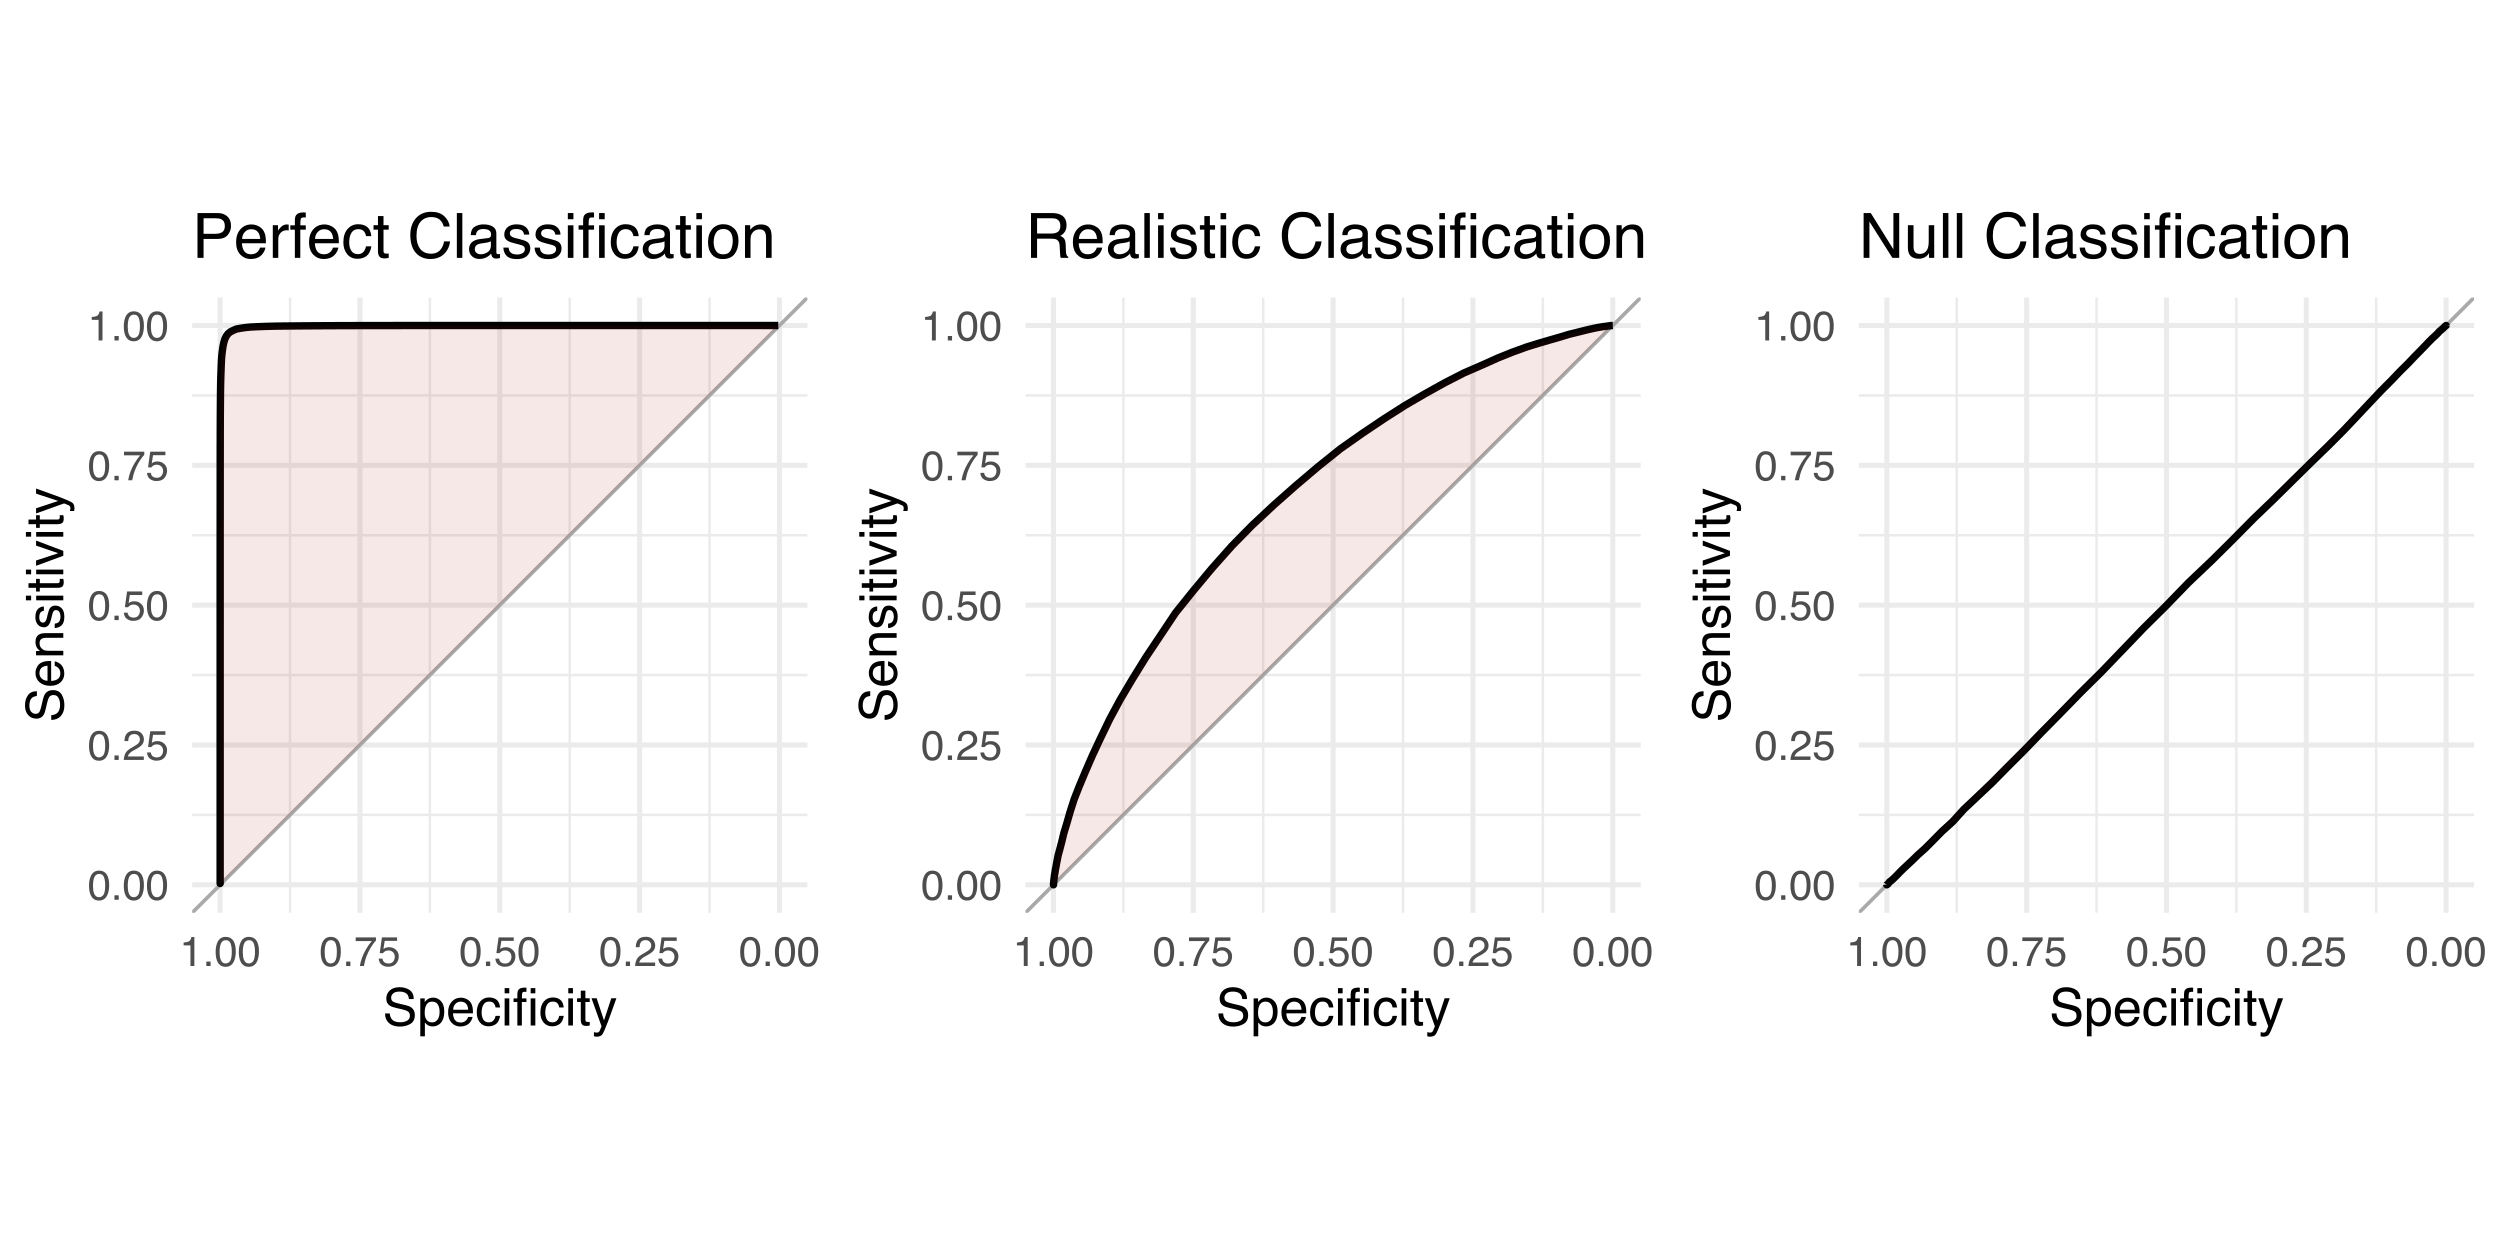 <?xml version="1.0" encoding="UTF-8"?>
<svg xmlns="http://www.w3.org/2000/svg" xmlns:xlink="http://www.w3.org/1999/xlink" width="720pt" height="360pt" viewBox="0 0 720 360" version="1.1">
<defs>
<g>
<symbol overflow="visible" id="glyph0-0">
<path style="stroke:none;" d="M 0.391 0 L 0.391 -8.609 L 7.219 -8.609 L 7.219 0 Z M 6.141 -1.078 L 6.141 -7.531 L 1.469 -7.531 L 1.469 -1.078 Z M 6.141 -1.078 "/>
</symbol>
<symbol overflow="visible" id="glyph0-1">
<path style="stroke:none;" d="M 3.25 -8.391 C 4.332 -8.391 5.117 -7.941 5.609 -7.047 C 5.984 -6.359 6.172 -5.41 6.172 -4.203 C 6.172 -3.066 6 -2.125 5.656 -1.375 C 5.164 -0.301 4.359 0.234 3.234 0.234 C 2.234 0.234 1.484 -0.203 0.984 -1.078 C 0.578 -1.816 0.375 -2.801 0.375 -4.031 C 0.375 -4.977 0.5 -5.797 0.75 -6.484 C 1.207 -7.754 2.039 -8.391 3.25 -8.391 Z M 3.234 -0.734 C 3.785 -0.734 4.223 -0.973 4.547 -1.453 C 4.867 -1.941 5.031 -2.848 5.031 -4.172 C 5.031 -5.117 4.91 -5.898 4.672 -6.516 C 4.441 -7.129 3.988 -7.438 3.312 -7.438 C 2.688 -7.438 2.227 -7.145 1.938 -6.562 C 1.656 -5.977 1.516 -5.117 1.516 -3.984 C 1.516 -3.129 1.609 -2.441 1.797 -1.922 C 2.078 -1.129 2.555 -0.734 3.234 -0.734 Z M 3.234 -0.734 "/>
</symbol>
<symbol overflow="visible" id="glyph0-2">
<path style="stroke:none;" d="M 1.031 -1.281 L 2.25 -1.281 L 2.25 0 L 1.031 0 Z M 1.031 -1.281 "/>
</symbol>
<symbol overflow="visible" id="glyph0-3">
<path style="stroke:none;" d="M 0.375 0 C 0.414 -0.719 0.566 -1.344 0.828 -1.875 C 1.086 -2.414 1.594 -2.906 2.344 -3.344 L 3.469 -4 C 3.969 -4.289 4.32 -4.539 4.531 -4.75 C 4.852 -5.07 5.016 -5.441 5.016 -5.859 C 5.016 -6.348 4.863 -6.734 4.562 -7.016 C 4.27 -7.305 3.883 -7.453 3.406 -7.453 C 2.676 -7.453 2.176 -7.18 1.906 -6.641 C 1.75 -6.336 1.664 -5.93 1.656 -5.422 L 0.578 -5.422 C 0.586 -6.148 0.723 -6.742 0.984 -7.203 C 1.441 -8.016 2.25 -8.422 3.406 -8.422 C 4.363 -8.422 5.062 -8.16 5.5 -7.641 C 5.945 -7.117 6.172 -6.539 6.172 -5.906 C 6.172 -5.238 5.938 -4.664 5.469 -4.188 C 5.195 -3.906 4.707 -3.566 4 -3.172 L 3.188 -2.734 C 2.812 -2.523 2.516 -2.32 2.297 -2.125 C 1.898 -1.789 1.648 -1.414 1.547 -1 L 6.141 -1 L 6.141 0 Z M 0.375 0 "/>
</symbol>
<symbol overflow="visible" id="glyph0-4">
<path style="stroke:none;" d="M 1.484 -2.141 C 1.555 -1.535 1.836 -1.117 2.328 -0.891 C 2.578 -0.773 2.863 -0.719 3.188 -0.719 C 3.812 -0.719 4.273 -0.914 4.578 -1.312 C 4.879 -1.707 5.031 -2.148 5.031 -2.641 C 5.031 -3.223 4.848 -3.676 4.484 -4 C 4.129 -4.32 3.703 -4.484 3.203 -4.484 C 2.836 -4.484 2.523 -4.41 2.266 -4.266 C 2.004 -4.129 1.785 -3.938 1.609 -3.688 L 0.688 -3.734 L 1.328 -8.25 L 5.688 -8.25 L 5.688 -7.234 L 2.125 -7.234 L 1.766 -4.906 C 1.961 -5.051 2.148 -5.16 2.328 -5.234 C 2.641 -5.359 3 -5.422 3.406 -5.422 C 4.176 -5.422 4.828 -5.172 5.359 -4.672 C 5.898 -4.18 6.172 -3.555 6.172 -2.797 C 6.172 -2.004 5.922 -1.301 5.422 -0.688 C 4.93 -0.082 4.148 0.219 3.078 0.219 C 2.398 0.219 1.797 0.023 1.266 -0.359 C 0.742 -0.742 0.453 -1.336 0.391 -2.141 Z M 1.484 -2.141 "/>
</symbol>
<symbol overflow="visible" id="glyph0-5">
<path style="stroke:none;" d="M 6.281 -8.25 L 6.281 -7.328 C 6.008 -7.066 5.648 -6.613 5.203 -5.969 C 4.754 -5.32 4.359 -4.625 4.016 -3.875 C 3.672 -3.133 3.41 -2.469 3.234 -1.875 C 3.129 -1.488 2.984 -0.863 2.797 0 L 1.641 0 C 1.898 -1.602 2.484 -3.195 3.391 -4.781 C 3.93 -5.707 4.492 -6.508 5.078 -7.188 L 0.438 -7.188 L 0.438 -8.25 Z M 6.281 -8.25 "/>
</symbol>
<symbol overflow="visible" id="glyph0-6">
<path style="stroke:none;" d="M 1.156 -5.938 L 1.156 -6.75 C 1.914 -6.82 2.441 -6.945 2.734 -7.125 C 3.035 -7.301 3.266 -7.711 3.422 -8.359 L 4.25 -8.359 L 4.25 0 L 3.125 0 L 3.125 -5.938 Z M 1.156 -5.938 "/>
</symbol>
<symbol overflow="visible" id="glyph1-0">
<path style="stroke:none;" d="M 0.484 0 L 0.484 -10.766 L 9.031 -10.766 L 9.031 0 Z M 7.672 -1.344 L 7.672 -9.406 L 1.828 -9.406 L 1.828 -1.344 Z M 7.672 -1.344 "/>
</symbol>
<symbol overflow="visible" id="glyph1-1">
<path style="stroke:none;" d="M 2.094 -3.469 C 2.125 -2.863 2.27 -2.367 2.531 -1.984 C 3.008 -1.273 3.859 -0.922 5.078 -0.922 C 5.629 -0.922 6.129 -1 6.578 -1.156 C 7.441 -1.457 7.875 -2 7.875 -2.781 C 7.875 -3.363 7.691 -3.781 7.328 -4.031 C 6.961 -4.27 6.383 -4.484 5.594 -4.672 L 4.125 -5 C 3.176 -5.207 2.504 -5.441 2.109 -5.703 C 1.422 -6.148 1.078 -6.82 1.078 -7.719 C 1.078 -8.688 1.41 -9.477 2.078 -10.094 C 2.754 -10.719 3.703 -11.031 4.922 -11.031 C 6.055 -11.031 7.016 -10.754 7.797 -10.203 C 8.586 -9.66 8.984 -8.797 8.984 -7.609 L 7.625 -7.609 C 7.539 -8.18 7.383 -8.617 7.156 -8.922 C 6.707 -9.484 5.953 -9.766 4.891 -9.766 C 4.023 -9.766 3.406 -9.582 3.031 -9.219 C 2.656 -8.863 2.469 -8.445 2.469 -7.969 C 2.469 -7.438 2.688 -7.051 3.125 -6.812 C 3.414 -6.656 4.066 -6.457 5.078 -6.219 L 6.594 -5.875 C 7.32 -5.707 7.883 -5.484 8.281 -5.203 C 8.957 -4.703 9.297 -3.973 9.297 -3.016 C 9.297 -1.816 8.863 -0.961 8 -0.453 C 7.133 0.055 6.129 0.312 4.984 0.312 C 3.641 0.312 2.594 -0.023 1.844 -0.703 C 1.082 -1.391 0.707 -2.312 0.719 -3.469 Z M 5.047 -11.047 Z M 5.047 -11.047 "/>
</symbol>
<symbol overflow="visible" id="glyph1-2">
<path style="stroke:none;" d="M 4.281 -0.891 C 4.895 -0.891 5.406 -1.145 5.812 -1.656 C 6.219 -2.176 6.422 -2.945 6.422 -3.969 C 6.422 -4.594 6.332 -5.129 6.156 -5.578 C 5.812 -6.441 5.188 -6.875 4.281 -6.875 C 3.363 -6.875 2.738 -6.422 2.406 -5.516 C 2.219 -5.023 2.125 -4.398 2.125 -3.641 C 2.125 -3.035 2.219 -2.523 2.406 -2.109 C 2.75 -1.297 3.375 -0.891 4.281 -0.891 Z M 0.859 -7.812 L 2.141 -7.812 L 2.141 -6.766 C 2.41 -7.117 2.703 -7.395 3.016 -7.594 C 3.453 -7.883 3.973 -8.031 4.578 -8.031 C 5.461 -8.031 6.211 -7.688 6.828 -7 C 7.453 -6.32 7.766 -5.352 7.766 -4.094 C 7.766 -2.383 7.32 -1.164 6.438 -0.438 C 5.863 0.031 5.203 0.266 4.453 0.266 C 3.859 0.266 3.363 0.133 2.969 -0.125 C 2.727 -0.27 2.469 -0.52 2.188 -0.875 L 2.188 3.125 L 0.859 3.125 Z M 0.859 -7.812 "/>
</symbol>
<symbol overflow="visible" id="glyph1-3">
<path style="stroke:none;" d="M 4.234 -8.016 C 4.785 -8.016 5.32 -7.883 5.844 -7.625 C 6.375 -7.363 6.773 -7.023 7.047 -6.609 C 7.305 -6.211 7.484 -5.754 7.578 -5.234 C 7.648 -4.867 7.688 -4.289 7.688 -3.5 L 1.938 -3.5 C 1.969 -2.707 2.156 -2.066 2.5 -1.578 C 2.852 -1.098 3.398 -0.859 4.141 -0.859 C 4.828 -0.859 5.375 -1.086 5.781 -1.547 C 6.02 -1.805 6.188 -2.113 6.281 -2.469 L 7.578 -2.469 C 7.547 -2.176 7.43 -1.852 7.234 -1.5 C 7.047 -1.145 6.832 -0.852 6.594 -0.625 C 6.188 -0.238 5.691 0.02 5.109 0.156 C 4.785 0.238 4.426 0.281 4.031 0.281 C 3.051 0.281 2.223 -0.07 1.547 -0.781 C 0.867 -1.5 0.531 -2.492 0.531 -3.766 C 0.531 -5.023 0.867 -6.047 1.547 -6.828 C 2.234 -7.617 3.129 -8.016 4.234 -8.016 Z M 6.328 -4.547 C 6.273 -5.117 6.156 -5.578 5.969 -5.922 C 5.602 -6.555 5 -6.875 4.156 -6.875 C 3.551 -6.875 3.039 -6.656 2.625 -6.219 C 2.219 -5.781 2.004 -5.223 1.984 -4.547 Z M 4.109 -8.031 Z M 4.109 -8.031 "/>
</symbol>
<symbol overflow="visible" id="glyph1-4">
<path style="stroke:none;" d="M 3.984 -8.078 C 4.867 -8.078 5.586 -7.859 6.141 -7.422 C 6.703 -6.992 7.039 -6.254 7.156 -5.203 L 5.859 -5.203 C 5.785 -5.691 5.609 -6.094 5.328 -6.406 C 5.055 -6.727 4.609 -6.891 3.984 -6.891 C 3.148 -6.891 2.551 -6.477 2.188 -5.656 C 1.957 -5.125 1.844 -4.469 1.844 -3.688 C 1.844 -2.906 2.004 -2.242 2.328 -1.703 C 2.66 -1.172 3.188 -0.906 3.906 -0.906 C 4.445 -0.906 4.879 -1.07 5.203 -1.406 C 5.523 -1.738 5.742 -2.195 5.859 -2.781 L 7.156 -2.781 C 7 -1.738 6.629 -0.973 6.047 -0.484 C 5.461 -0.004 4.711 0.234 3.797 0.234 C 2.773 0.234 1.957 -0.141 1.344 -0.891 C 0.738 -1.641 0.438 -2.578 0.438 -3.703 C 0.438 -5.078 0.77 -6.148 1.438 -6.922 C 2.102 -7.691 2.953 -8.078 3.984 -8.078 Z M 3.781 -8.031 Z M 3.781 -8.031 "/>
</symbol>
<symbol overflow="visible" id="glyph1-5">
<path style="stroke:none;" d="M 0.969 -7.812 L 2.312 -7.812 L 2.312 0 L 0.969 0 Z M 0.969 -10.766 L 2.312 -10.766 L 2.312 -9.266 L 0.969 -9.266 Z M 0.969 -10.766 "/>
</symbol>
<symbol overflow="visible" id="glyph1-6">
<path style="stroke:none;" d="M 1.297 -9.031 C 1.316 -9.582 1.41 -9.984 1.578 -10.234 C 1.891 -10.68 2.484 -10.906 3.359 -10.906 C 3.441 -10.906 3.523 -10.906 3.609 -10.906 C 3.703 -10.906 3.805 -10.898 3.922 -10.891 L 3.922 -9.688 C 3.785 -9.695 3.688 -9.703 3.625 -9.703 C 3.562 -9.703 3.504 -9.703 3.453 -9.703 C 3.047 -9.703 2.801 -9.598 2.719 -9.391 C 2.645 -9.18 2.609 -8.656 2.609 -7.812 L 3.922 -7.812 L 3.922 -6.766 L 2.594 -6.766 L 2.594 0 L 1.297 0 L 1.297 -6.766 L 0.203 -6.766 L 0.203 -7.812 L 1.297 -7.812 Z M 1.297 -9.031 "/>
</symbol>
<symbol overflow="visible" id="glyph1-7">
<path style="stroke:none;" d="M 1.234 -10.031 L 2.562 -10.031 L 2.562 -7.844 L 3.812 -7.844 L 3.812 -6.766 L 2.562 -6.766 L 2.562 -1.641 C 2.562 -1.367 2.656 -1.188 2.844 -1.094 C 2.945 -1.039 3.117 -1.016 3.359 -1.016 C 3.422 -1.016 3.488 -1.016 3.562 -1.016 C 3.633 -1.023 3.719 -1.035 3.812 -1.047 L 3.812 0 C 3.664 0.039 3.508 0.07 3.344 0.094 C 3.176 0.113 3 0.125 2.812 0.125 C 2.195 0.125 1.781 -0.031 1.562 -0.344 C 1.344 -0.664 1.234 -1.078 1.234 -1.578 L 1.234 -6.766 L 0.172 -6.766 L 0.172 -7.844 L 1.234 -7.844 Z M 1.234 -10.031 "/>
</symbol>
<symbol overflow="visible" id="glyph1-8">
<path style="stroke:none;" d="M 5.859 -7.844 L 7.328 -7.844 C 7.141 -7.344 6.727 -6.195 6.094 -4.406 C 5.613 -3.051 5.211 -1.953 4.891 -1.109 C 4.129 0.891 3.594 2.109 3.281 2.547 C 2.969 2.992 2.426 3.219 1.656 3.219 C 1.477 3.219 1.336 3.207 1.234 3.188 C 1.129 3.176 1.004 3.148 0.859 3.109 L 0.859 1.906 C 1.086 1.969 1.254 2.004 1.359 2.016 C 1.461 2.035 1.555 2.047 1.641 2.047 C 1.879 2.047 2.055 2.004 2.172 1.922 C 2.285 1.848 2.383 1.754 2.469 1.641 C 2.488 1.598 2.57 1.395 2.719 1.031 C 2.875 0.664 2.984 0.398 3.047 0.234 L 0.156 -7.844 L 1.641 -7.844 L 3.75 -1.453 Z M 3.75 -8.031 Z M 3.75 -8.031 "/>
</symbol>
<symbol overflow="visible" id="glyph2-0">
<path style="stroke:none;" d="M 0 -0.484 L -10.766 -0.484 L -10.766 -9.031 L 0 -9.031 Z M -1.344 -7.672 L -9.406 -7.672 L -9.406 -1.828 L -1.344 -1.828 Z M -1.344 -7.672 "/>
</symbol>
<symbol overflow="visible" id="glyph2-1">
<path style="stroke:none;" d="M -3.469 -2.094 C -2.863 -2.125 -2.367 -2.27 -1.984 -2.531 C -1.273 -3.008 -0.922 -3.859 -0.922 -5.078 C -0.922 -5.629 -1 -6.129 -1.156 -6.578 C -1.457 -7.441 -2 -7.875 -2.781 -7.875 C -3.363 -7.875 -3.781 -7.691 -4.031 -7.328 C -4.27 -6.961 -4.484 -6.383 -4.672 -5.594 L -5 -4.125 C -5.207 -3.176 -5.441 -2.504 -5.703 -2.109 C -6.148 -1.422 -6.82 -1.078 -7.719 -1.078 C -8.688 -1.078 -9.477 -1.41 -10.094 -2.078 C -10.719 -2.754 -11.031 -3.703 -11.031 -4.922 C -11.031 -6.055 -10.754 -7.016 -10.203 -7.797 C -9.66 -8.586 -8.797 -8.984 -7.609 -8.984 L -7.609 -7.625 C -8.18 -7.539 -8.617 -7.383 -8.922 -7.156 C -9.484 -6.707 -9.766 -5.953 -9.766 -4.891 C -9.766 -4.023 -9.582 -3.406 -9.219 -3.031 C -8.863 -2.656 -8.445 -2.469 -7.969 -2.469 C -7.438 -2.469 -7.051 -2.688 -6.812 -3.125 C -6.656 -3.414 -6.457 -4.066 -6.219 -5.078 L -5.875 -6.594 C -5.707 -7.32 -5.484 -7.883 -5.203 -8.281 C -4.703 -8.957 -3.973 -9.297 -3.016 -9.297 C -1.816 -9.297 -0.961 -8.863 -0.453 -8 C 0.055 -7.133 0.312 -6.129 0.312 -4.984 C 0.312 -3.641 -0.023 -2.594 -0.703 -1.844 C -1.391 -1.082 -2.312 -0.707 -3.469 -0.719 Z M -11.047 -5.047 Z M -11.047 -5.047 "/>
</symbol>
<symbol overflow="visible" id="glyph2-2">
<path style="stroke:none;" d="M -8.016 -4.234 C -8.016 -4.785 -7.883 -5.32 -7.625 -5.844 C -7.363 -6.375 -7.023 -6.773 -6.609 -7.047 C -6.211 -7.305 -5.754 -7.484 -5.234 -7.578 C -4.867 -7.648 -4.289 -7.688 -3.5 -7.688 L -3.5 -1.938 C -2.707 -1.969 -2.066 -2.156 -1.578 -2.5 C -1.098 -2.852 -0.859 -3.398 -0.859 -4.141 C -0.859 -4.828 -1.086 -5.375 -1.547 -5.781 C -1.805 -6.02 -2.113 -6.188 -2.469 -6.281 L -2.469 -7.578 C -2.176 -7.547 -1.852 -7.43 -1.5 -7.234 C -1.145 -7.047 -0.852 -6.832 -0.625 -6.594 C -0.238 -6.188 0.02 -5.691 0.156 -5.109 C 0.238 -4.785 0.281 -4.426 0.281 -4.031 C 0.281 -3.051 -0.07 -2.223 -0.781 -1.547 C -1.5 -0.867 -2.492 -0.531 -3.766 -0.531 C -5.023 -0.531 -6.047 -0.867 -6.828 -1.547 C -7.617 -2.234 -8.016 -3.129 -8.016 -4.234 Z M -4.547 -6.328 C -5.117 -6.273 -5.578 -6.156 -5.922 -5.969 C -6.555 -5.602 -6.875 -5 -6.875 -4.156 C -6.875 -3.551 -6.656 -3.039 -6.219 -2.625 C -5.781 -2.219 -5.223 -2.004 -4.547 -1.984 Z M -8.031 -4.109 Z M -8.031 -4.109 "/>
</symbol>
<symbol overflow="visible" id="glyph2-3">
<path style="stroke:none;" d="M -7.844 -0.969 L -7.844 -2.219 L -6.734 -2.219 C -7.191 -2.594 -7.52 -2.984 -7.719 -3.391 C -7.914 -3.805 -8.016 -4.27 -8.016 -4.781 C -8.016 -5.895 -7.629 -6.645 -6.859 -7.031 C -6.43 -7.25 -5.82 -7.359 -5.031 -7.359 L 0 -7.359 L 0 -6.016 L -4.938 -6.016 C -5.414 -6.016 -5.801 -5.945 -6.094 -5.812 C -6.582 -5.57 -6.828 -5.145 -6.828 -4.531 C -6.828 -4.219 -6.797 -3.961 -6.734 -3.766 C -6.629 -3.398 -6.414 -3.082 -6.094 -2.812 C -5.832 -2.594 -5.562 -2.445 -5.281 -2.375 C -5.008 -2.312 -4.617 -2.281 -4.109 -2.281 L 0 -2.281 L 0 -0.969 Z M -8.031 -4.062 Z M -8.031 -4.062 "/>
</symbol>
<symbol overflow="visible" id="glyph2-4">
<path style="stroke:none;" d="M -2.469 -1.75 C -2.02 -1.789 -1.68 -1.898 -1.453 -2.078 C -1.023 -2.41 -0.812 -2.988 -0.812 -3.812 C -0.812 -4.301 -0.914 -4.727 -1.125 -5.094 C -1.344 -5.469 -1.672 -5.656 -2.109 -5.656 C -2.453 -5.656 -2.711 -5.504 -2.891 -5.203 C -2.992 -5.016 -3.117 -4.641 -3.266 -4.078 L -3.516 -3.031 C -3.68 -2.363 -3.867 -1.867 -4.078 -1.547 C -4.43 -0.984 -4.926 -0.703 -5.562 -0.703 C -6.301 -0.703 -6.898 -0.969 -7.359 -1.5 C -7.816 -2.039 -8.047 -2.758 -8.047 -3.656 C -8.047 -4.844 -7.703 -5.695 -7.016 -6.219 C -6.566 -6.539 -6.094 -6.695 -5.594 -6.688 L -5.594 -5.453 C -5.883 -5.422 -6.156 -5.316 -6.406 -5.141 C -6.75 -4.836 -6.922 -4.312 -6.922 -3.562 C -6.922 -3.062 -6.82 -2.68 -6.625 -2.422 C -6.438 -2.172 -6.188 -2.047 -5.875 -2.047 C -5.539 -2.047 -5.27 -2.211 -5.062 -2.547 C -4.938 -2.742 -4.828 -3.031 -4.734 -3.406 L -4.531 -4.281 C -4.301 -5.227 -4.078 -5.863 -3.859 -6.188 C -3.523 -6.695 -2.992 -6.953 -2.266 -6.953 C -1.566 -6.953 -0.961 -6.688 -0.453 -6.156 C 0.047 -5.633 0.297 -4.832 0.297 -3.75 C 0.297 -2.582 0.031 -1.754 -0.5 -1.266 C -1.031 -0.773 -1.688 -0.516 -2.469 -0.484 Z M -8.031 -3.703 Z M -8.031 -3.703 "/>
</symbol>
<symbol overflow="visible" id="glyph2-5">
<path style="stroke:none;" d="M -7.812 -0.969 L -7.812 -2.312 L 0 -2.312 L 0 -0.969 Z M -10.766 -0.969 L -10.766 -2.312 L -9.266 -2.312 L -9.266 -0.969 Z M -10.766 -0.969 "/>
</symbol>
<symbol overflow="visible" id="glyph2-6">
<path style="stroke:none;" d="M -10.031 -1.234 L -10.031 -2.562 L -7.844 -2.562 L -7.844 -3.812 L -6.766 -3.812 L -6.766 -2.562 L -1.641 -2.562 C -1.367 -2.562 -1.188 -2.656 -1.094 -2.844 C -1.039 -2.945 -1.016 -3.117 -1.016 -3.359 C -1.016 -3.422 -1.016 -3.488 -1.016 -3.562 C -1.023 -3.633 -1.035 -3.719 -1.047 -3.812 L 0 -3.812 C 0.039 -3.664 0.07 -3.508 0.094 -3.344 C 0.113 -3.176 0.125 -3 0.125 -2.812 C 0.125 -2.195 -0.031 -1.781 -0.344 -1.562 C -0.664 -1.344 -1.078 -1.234 -1.578 -1.234 L -6.766 -1.234 L -6.766 -0.172 L -7.844 -0.172 L -7.844 -1.234 Z M -10.031 -1.234 "/>
</symbol>
<symbol overflow="visible" id="glyph2-7">
<path style="stroke:none;" d="M -7.844 -1.609 L -1.453 -3.703 L -7.844 -5.891 L -7.844 -7.344 L 0 -4.375 L 0 -2.969 L -7.844 -0.078 Z M -7.844 -1.609 "/>
</symbol>
<symbol overflow="visible" id="glyph2-8">
<path style="stroke:none;" d="M -7.844 -5.859 L -7.844 -7.328 C -7.344 -7.141 -6.195 -6.727 -4.406 -6.094 C -3.051 -5.613 -1.953 -5.211 -1.109 -4.891 C 0.891 -4.129 2.109 -3.594 2.547 -3.281 C 2.992 -2.969 3.219 -2.426 3.219 -1.656 C 3.219 -1.477 3.207 -1.336 3.188 -1.234 C 3.176 -1.129 3.148 -1.004 3.109 -0.859 L 1.906 -0.859 C 1.969 -1.086 2.004 -1.254 2.016 -1.359 C 2.035 -1.461 2.047 -1.555 2.047 -1.641 C 2.047 -1.879 2.004 -2.055 1.922 -2.172 C 1.848 -2.285 1.754 -2.383 1.641 -2.469 C 1.598 -2.488 1.395 -2.57 1.031 -2.719 C 0.664 -2.875 0.398 -2.984 0.234 -3.047 L -7.844 -0.156 L -7.844 -1.641 L -1.453 -3.75 Z M -8.031 -3.75 Z M -8.031 -3.75 "/>
</symbol>
<symbol overflow="visible" id="glyph3-0">
<path style="stroke:none;" d="M 0.578 0 L 0.578 -12.906 L 10.828 -12.906 L 10.828 0 Z M 9.219 -1.625 L 9.219 -11.297 L 2.203 -11.297 L 2.203 -1.625 Z M 9.219 -1.625 "/>
</symbol>
<symbol overflow="visible" id="glyph3-1">
<path style="stroke:none;" d="M 1.531 -12.906 L 7.344 -12.906 C 8.5 -12.906 9.426 -12.582 10.125 -11.938 C 10.832 -11.289 11.188 -10.383 11.188 -9.219 C 11.188 -8.207 10.867 -7.328 10.234 -6.578 C 9.609 -5.828 8.645 -5.453 7.344 -5.453 L 3.281 -5.453 L 3.281 0 L 1.531 0 Z M 9.406 -9.203 C 9.406 -10.148 9.055 -10.797 8.359 -11.141 C 7.973 -11.316 7.441 -11.406 6.766 -11.406 L 3.281 -11.406 L 3.281 -6.938 L 6.766 -6.938 C 7.555 -6.938 8.191 -7.102 8.672 -7.438 C 9.16 -7.77 9.406 -8.359 9.406 -9.203 Z M 9.406 -9.203 "/>
</symbol>
<symbol overflow="visible" id="glyph3-2">
<path style="stroke:none;" d="M 5.078 -9.625 C 5.742 -9.625 6.391 -9.469 7.016 -9.156 C 7.648 -8.844 8.129 -8.438 8.453 -7.938 C 8.773 -7.457 8.988 -6.906 9.094 -6.281 C 9.188 -5.844 9.234 -5.148 9.234 -4.203 L 2.328 -4.203 C 2.359 -3.242 2.582 -2.473 3 -1.891 C 3.426 -1.316 4.082 -1.031 4.969 -1.031 C 5.789 -1.031 6.445 -1.305 6.938 -1.859 C 7.219 -2.172 7.422 -2.535 7.547 -2.953 L 9.094 -2.953 C 9.051 -2.609 8.914 -2.223 8.688 -1.797 C 8.457 -1.367 8.195 -1.02 7.906 -0.75 C 7.426 -0.281 6.832 0.031 6.125 0.188 C 5.75 0.281 5.316 0.328 4.828 0.328 C 3.66 0.328 2.672 -0.094 1.859 -0.938 C 1.047 -1.789 0.641 -2.988 0.641 -4.531 C 0.641 -6.039 1.047 -7.266 1.859 -8.203 C 2.68 -9.148 3.754 -9.625 5.078 -9.625 Z M 7.609 -5.453 C 7.535 -6.141 7.383 -6.691 7.156 -7.109 C 6.719 -7.867 5.992 -8.25 4.984 -8.25 C 4.254 -8.25 3.645 -7.984 3.156 -7.453 C 2.664 -6.93 2.406 -6.266 2.375 -5.453 Z M 4.938 -9.641 Z M 4.938 -9.641 "/>
</symbol>
<symbol overflow="visible" id="glyph3-3">
<path style="stroke:none;" d="M 1.203 -9.406 L 2.703 -9.406 L 2.703 -7.781 C 2.828 -8.102 3.129 -8.488 3.609 -8.938 C 4.086 -9.395 4.645 -9.625 5.281 -9.625 C 5.301 -9.625 5.348 -9.617 5.422 -9.609 C 5.492 -9.609 5.613 -9.598 5.781 -9.578 L 5.781 -7.906 C 5.688 -7.926 5.598 -7.938 5.516 -7.938 C 5.441 -7.945 5.359 -7.953 5.266 -7.953 C 4.461 -7.953 3.848 -7.695 3.422 -7.188 C 2.992 -6.676 2.781 -6.086 2.781 -5.422 L 2.781 0 L 1.203 0 Z M 1.203 -9.406 "/>
</symbol>
<symbol overflow="visible" id="glyph3-4">
<path style="stroke:none;" d="M 1.562 -10.844 C 1.582 -11.5 1.695 -11.977 1.906 -12.281 C 2.27 -12.82 2.977 -13.094 4.031 -13.094 C 4.133 -13.094 4.238 -13.086 4.344 -13.078 C 4.445 -13.078 4.566 -13.07 4.703 -13.062 L 4.703 -11.625 C 4.535 -11.633 4.414 -11.641 4.344 -11.641 C 4.27 -11.641 4.203 -11.641 4.141 -11.641 C 3.66 -11.641 3.375 -11.516 3.281 -11.266 C 3.188 -11.023 3.141 -10.395 3.141 -9.375 L 4.703 -9.375 L 4.703 -8.125 L 3.125 -8.125 L 3.125 0 L 1.562 0 L 1.562 -8.125 L 0.25 -8.125 L 0.25 -9.375 L 1.562 -9.375 Z M 1.562 -10.844 "/>
</symbol>
<symbol overflow="visible" id="glyph3-5">
<path style="stroke:none;" d="M 4.797 -9.688 C 5.848 -9.688 6.707 -9.426 7.375 -8.906 C 8.039 -8.395 8.441 -7.508 8.578 -6.25 L 7.047 -6.25 C 6.953 -6.832 6.734 -7.312 6.391 -7.688 C 6.055 -8.07 5.523 -8.266 4.797 -8.266 C 3.785 -8.266 3.062 -7.773 2.625 -6.797 C 2.344 -6.16 2.203 -5.375 2.203 -4.438 C 2.203 -3.488 2.398 -2.691 2.797 -2.047 C 3.203 -1.398 3.832 -1.078 4.688 -1.078 C 5.344 -1.078 5.863 -1.273 6.25 -1.672 C 6.633 -2.078 6.898 -2.629 7.047 -3.328 L 8.578 -3.328 C 8.398 -2.078 7.957 -1.164 7.25 -0.594 C 6.551 -0.02 5.656 0.266 4.562 0.266 C 3.332 0.266 2.348 -0.18 1.609 -1.078 C 0.879 -1.973 0.516 -3.098 0.516 -4.453 C 0.516 -6.098 0.914 -7.379 1.719 -8.297 C 2.52 -9.223 3.547 -9.688 4.797 -9.688 Z M 4.547 -9.641 Z M 4.547 -9.641 "/>
</symbol>
<symbol overflow="visible" id="glyph3-6">
<path style="stroke:none;" d="M 1.484 -12.047 L 3.078 -12.047 L 3.078 -9.406 L 4.578 -9.406 L 4.578 -8.125 L 3.078 -8.125 L 3.078 -1.984 C 3.078 -1.648 3.188 -1.426 3.406 -1.312 C 3.531 -1.25 3.738 -1.219 4.031 -1.219 C 4.102 -1.219 4.18 -1.219 4.266 -1.219 C 4.359 -1.227 4.461 -1.238 4.578 -1.25 L 4.578 0 C 4.398 0.051 4.211 0.086 4.016 0.109 C 3.816 0.141 3.602 0.156 3.375 0.156 C 2.633 0.156 2.133 -0.031 1.875 -0.406 C 1.613 -0.789 1.484 -1.285 1.484 -1.891 L 1.484 -8.125 L 0.203 -8.125 L 0.203 -9.406 L 1.484 -9.406 Z M 1.484 -12.047 "/>
</symbol>
<symbol overflow="visible" id="glyph3-7">
<path style="stroke:none;" d=""/>
</symbol>
<symbol overflow="visible" id="glyph3-8">
<path style="stroke:none;" d="M 6.812 -13.266 C 8.445 -13.266 9.711 -12.832 10.609 -11.969 C 11.516 -11.102 12.02 -10.125 12.125 -9.031 L 10.422 -9.031 C 10.223 -9.863 9.832 -10.523 9.25 -11.016 C 8.676 -11.504 7.867 -11.75 6.828 -11.75 C 5.555 -11.75 4.531 -11.301 3.75 -10.406 C 2.969 -9.508 2.578 -8.141 2.578 -6.297 C 2.578 -4.785 2.926 -3.555 3.625 -2.609 C 4.332 -1.672 5.391 -1.203 6.797 -1.203 C 8.086 -1.203 9.066 -1.695 9.734 -2.688 C 10.098 -3.207 10.363 -3.895 10.531 -4.75 L 12.25 -4.75 C 12.094 -3.383 11.586 -2.242 10.734 -1.328 C 9.703 -0.223 8.316 0.328 6.578 0.328 C 5.078 0.328 3.816 -0.125 2.797 -1.031 C 1.461 -2.227 0.797 -4.082 0.797 -6.594 C 0.797 -8.5 1.297 -10.062 2.297 -11.281 C 3.391 -12.602 4.895 -13.266 6.812 -13.266 Z M 6.453 -13.266 Z M 6.453 -13.266 "/>
</symbol>
<symbol overflow="visible" id="glyph3-9">
<path style="stroke:none;" d="M 1.203 -12.906 L 2.781 -12.906 L 2.781 0 L 1.203 0 Z M 1.203 -12.906 "/>
</symbol>
<symbol overflow="visible" id="glyph3-10">
<path style="stroke:none;" d="M 2.375 -2.5 C 2.375 -2.039 2.539 -1.68 2.875 -1.422 C 3.207 -1.16 3.602 -1.031 4.062 -1.031 C 4.613 -1.031 5.148 -1.16 5.672 -1.422 C 6.555 -1.848 7 -2.547 7 -3.516 L 7 -4.797 C 6.801 -4.672 6.551 -4.566 6.25 -4.484 C 5.945 -4.398 5.648 -4.344 5.359 -4.312 L 4.391 -4.188 C 3.816 -4.102 3.391 -3.984 3.109 -3.828 C 2.617 -3.547 2.375 -3.102 2.375 -2.5 Z M 6.203 -5.703 C 6.566 -5.754 6.812 -5.906 6.938 -6.156 C 7.008 -6.301 7.047 -6.504 7.047 -6.766 C 7.047 -7.305 6.852 -7.695 6.469 -7.938 C 6.082 -8.188 5.531 -8.312 4.812 -8.312 C 3.988 -8.312 3.406 -8.086 3.062 -7.641 C 2.863 -7.391 2.738 -7.023 2.688 -6.547 L 1.203 -6.547 C 1.234 -7.703 1.609 -8.504 2.328 -8.953 C 3.055 -9.41 3.898 -9.641 4.859 -9.641 C 5.961 -9.641 6.859 -9.43 7.547 -9.016 C 8.234 -8.586 8.578 -7.93 8.578 -7.047 L 8.578 -1.625 C 8.578 -1.457 8.609 -1.32 8.672 -1.219 C 8.742 -1.125 8.891 -1.078 9.109 -1.078 C 9.18 -1.078 9.258 -1.078 9.344 -1.078 C 9.426 -1.086 9.52 -1.102 9.625 -1.125 L 9.625 0.047 C 9.375 0.117 9.188 0.16 9.062 0.172 C 8.938 0.191 8.758 0.203 8.531 0.203 C 7.988 0.203 7.594 0.008 7.344 -0.375 C 7.219 -0.582 7.129 -0.875 7.078 -1.25 C 6.754 -0.82 6.289 -0.453 5.688 -0.141 C 5.082 0.16 4.414 0.312 3.688 0.312 C 2.812 0.312 2.098 0.047 1.547 -0.484 C 0.992 -1.016 0.719 -1.676 0.719 -2.469 C 0.719 -3.344 0.988 -4.02 1.531 -4.5 C 2.082 -4.977 2.801 -5.273 3.688 -5.391 Z M 4.891 -9.641 Z M 4.891 -9.641 "/>
</symbol>
<symbol overflow="visible" id="glyph3-11">
<path style="stroke:none;" d="M 2.094 -2.953 C 2.145 -2.422 2.281 -2.016 2.5 -1.734 C 2.895 -1.223 3.586 -0.969 4.578 -0.969 C 5.16 -0.969 5.672 -1.094 6.109 -1.344 C 6.555 -1.602 6.781 -2.004 6.781 -2.547 C 6.781 -2.941 6.602 -3.25 6.25 -3.469 C 6.02 -3.594 5.566 -3.738 4.891 -3.906 L 3.641 -4.234 C 2.836 -4.43 2.242 -4.648 1.859 -4.891 C 1.18 -5.316 0.844 -5.91 0.844 -6.672 C 0.844 -7.555 1.16 -8.273 1.797 -8.828 C 2.441 -9.379 3.305 -9.656 4.391 -9.656 C 5.805 -9.656 6.832 -9.238 7.469 -8.406 C 7.852 -7.883 8.039 -7.316 8.031 -6.703 L 6.547 -6.703 C 6.516 -7.066 6.383 -7.395 6.156 -7.688 C 5.789 -8.102 5.16 -8.312 4.266 -8.312 C 3.672 -8.312 3.219 -8.195 2.906 -7.969 C 2.602 -7.738 2.453 -7.438 2.453 -7.062 C 2.453 -6.645 2.656 -6.316 3.062 -6.078 C 3.289 -5.93 3.633 -5.801 4.094 -5.688 L 5.141 -5.438 C 6.273 -5.156 7.035 -4.883 7.422 -4.625 C 8.035 -4.227 8.344 -3.594 8.344 -2.719 C 8.344 -1.883 8.023 -1.16 7.391 -0.547 C 6.754 0.055 5.785 0.359 4.484 0.359 C 3.086 0.359 2.098 0.039 1.516 -0.594 C 0.93 -1.227 0.617 -2.016 0.578 -2.953 Z M 4.438 -9.641 Z M 4.438 -9.641 "/>
</symbol>
<symbol overflow="visible" id="glyph3-12">
<path style="stroke:none;" d="M 1.156 -9.375 L 2.766 -9.375 L 2.766 0 L 1.156 0 Z M 1.156 -12.906 L 2.766 -12.906 L 2.766 -11.125 L 1.156 -11.125 Z M 1.156 -12.906 "/>
</symbol>
<symbol overflow="visible" id="glyph3-13">
<path style="stroke:none;" d="M 4.891 -1.016 C 5.941 -1.016 6.66 -1.41 7.047 -2.203 C 7.441 -3.004 7.641 -3.891 7.641 -4.859 C 7.641 -5.734 7.5 -6.445 7.219 -7 C 6.77 -7.875 6 -8.312 4.906 -8.312 C 3.945 -8.312 3.242 -7.941 2.797 -7.203 C 2.359 -6.461 2.141 -5.57 2.141 -4.531 C 2.141 -3.531 2.359 -2.691 2.797 -2.016 C 3.242 -1.348 3.941 -1.016 4.891 -1.016 Z M 4.953 -9.688 C 6.172 -9.688 7.195 -9.281 8.031 -8.469 C 8.875 -7.664 9.297 -6.477 9.297 -4.906 C 9.297 -3.383 8.926 -2.129 8.188 -1.141 C 7.445 -0.148 6.301 0.344 4.75 0.344 C 3.445 0.344 2.414 -0.094 1.656 -0.969 C 0.895 -1.844 0.516 -3.02 0.516 -4.5 C 0.516 -6.082 0.914 -7.344 1.719 -8.281 C 2.52 -9.219 3.598 -9.688 4.953 -9.688 Z M 4.906 -9.641 Z M 4.906 -9.641 "/>
</symbol>
<symbol overflow="visible" id="glyph3-14">
<path style="stroke:none;" d="M 1.156 -9.406 L 2.656 -9.406 L 2.656 -8.078 C 3.102 -8.629 3.578 -9.023 4.078 -9.266 C 4.578 -9.504 5.129 -9.625 5.734 -9.625 C 7.078 -9.625 7.984 -9.16 8.453 -8.234 C 8.703 -7.723 8.828 -6.988 8.828 -6.031 L 8.828 0 L 7.219 0 L 7.219 -5.938 C 7.219 -6.508 7.133 -6.973 6.969 -7.328 C 6.688 -7.91 6.176 -8.203 5.438 -8.203 C 5.062 -8.203 4.754 -8.164 4.516 -8.094 C 4.086 -7.957 3.707 -7.695 3.375 -7.312 C 3.113 -7 2.941 -6.676 2.859 -6.344 C 2.785 -6.02 2.75 -5.551 2.75 -4.938 L 2.75 0 L 1.156 0 Z M 4.875 -9.641 Z M 4.875 -9.641 "/>
</symbol>
<symbol overflow="visible" id="glyph3-15">
<path style="stroke:none;" d="M 7.375 -7 C 8.195 -7 8.844 -7.16 9.312 -7.484 C 9.789 -7.816 10.031 -8.41 10.031 -9.266 C 10.031 -10.18 9.695 -10.805 9.031 -11.141 C 8.676 -11.316 8.203 -11.406 7.609 -11.406 L 3.328 -11.406 L 3.328 -7 Z M 1.578 -12.906 L 7.562 -12.906 C 8.539 -12.906 9.352 -12.766 10 -12.484 C 11.207 -11.93 11.812 -10.914 11.812 -9.438 C 11.812 -8.656 11.648 -8.02 11.328 -7.531 C 11.016 -7.039 10.57 -6.645 10 -6.344 C 10.5 -6.133 10.875 -5.863 11.125 -5.531 C 11.383 -5.195 11.531 -4.656 11.562 -3.906 L 11.625 -2.188 C 11.633 -1.688 11.676 -1.316 11.75 -1.078 C 11.852 -0.672 12.039 -0.41 12.312 -0.297 L 12.312 0 L 10.156 0 C 10.102 -0.113 10.055 -0.254 10.016 -0.422 C 9.984 -0.598 9.957 -0.941 9.938 -1.453 L 9.828 -3.609 C 9.785 -4.453 9.473 -5.016 8.891 -5.297 C 8.555 -5.453 8.031 -5.531 7.312 -5.531 L 3.328 -5.531 L 3.328 0 L 1.578 0 Z M 1.578 -12.906 "/>
</symbol>
<symbol overflow="visible" id="glyph3-16">
<path style="stroke:none;" d="M 1.375 -12.906 L 3.438 -12.906 L 9.953 -2.453 L 9.953 -12.906 L 11.625 -12.906 L 11.625 0 L 9.656 0 L 3.047 -10.453 L 3.047 0 L 1.375 0 Z M 6.375 -12.906 Z M 6.375 -12.906 "/>
</symbol>
<symbol overflow="visible" id="glyph3-17">
<path style="stroke:none;" d="M 2.75 -9.406 L 2.75 -3.172 C 2.75 -2.68 2.82 -2.285 2.969 -1.984 C 3.25 -1.422 3.773 -1.141 4.547 -1.141 C 5.648 -1.141 6.398 -1.633 6.797 -2.625 C 7.016 -3.145 7.125 -3.867 7.125 -4.797 L 7.125 -9.406 L 8.703 -9.406 L 8.703 0 L 7.203 0 L 7.219 -1.391 C 7.02 -1.035 6.766 -0.734 6.453 -0.484 C 5.859 0.004 5.129 0.25 4.266 0.25 C 2.922 0.25 2.004 -0.195 1.516 -1.094 C 1.254 -1.57 1.125 -2.211 1.125 -3.016 L 1.125 -9.406 Z M 4.906 -9.641 Z M 4.906 -9.641 "/>
</symbol>
</g>
<clipPath id="clip1">
  <path d="M 55.348 234 L 232.527 234 L 232.527 236 L 55.348 236 Z M 55.348 234 "/>
</clipPath>
<clipPath id="clip2">
  <path d="M 55.348 194 L 232.527 194 L 232.527 195 L 55.348 195 Z M 55.348 194 "/>
</clipPath>
<clipPath id="clip3">
  <path d="M 55.348 153 L 232.527 153 L 232.527 155 L 55.348 155 Z M 55.348 153 "/>
</clipPath>
<clipPath id="clip4">
  <path d="M 55.348 113 L 232.527 113 L 232.527 115 L 55.348 115 Z M 55.348 113 "/>
</clipPath>
<clipPath id="clip5">
  <path d="M 203 85.699 L 205 85.699 L 205 262.879 L 203 262.879 Z M 203 85.699 "/>
</clipPath>
<clipPath id="clip6">
  <path d="M 163 85.699 L 165 85.699 L 165 262.879 L 163 262.879 Z M 163 85.699 "/>
</clipPath>
<clipPath id="clip7">
  <path d="M 123 85.699 L 125 85.699 L 125 262.879 L 123 262.879 Z M 123 85.699 "/>
</clipPath>
<clipPath id="clip8">
  <path d="M 83 85.699 L 84 85.699 L 84 262.879 L 83 262.879 Z M 83 85.699 "/>
</clipPath>
<clipPath id="clip9">
  <path d="M 55.348 254 L 232.527 254 L 232.527 256 L 55.348 256 Z M 55.348 254 "/>
</clipPath>
<clipPath id="clip10">
  <path d="M 55.348 213 L 232.527 213 L 232.527 216 L 55.348 216 Z M 55.348 213 "/>
</clipPath>
<clipPath id="clip11">
  <path d="M 55.348 173 L 232.527 173 L 232.527 176 L 55.348 176 Z M 55.348 173 "/>
</clipPath>
<clipPath id="clip12">
  <path d="M 55.348 133 L 232.527 133 L 232.527 135 L 55.348 135 Z M 55.348 133 "/>
</clipPath>
<clipPath id="clip13">
  <path d="M 55.348 93 L 232.527 93 L 232.527 95 L 55.348 95 Z M 55.348 93 "/>
</clipPath>
<clipPath id="clip14">
  <path d="M 223 85.699 L 226 85.699 L 226 262.879 L 223 262.879 Z M 223 85.699 "/>
</clipPath>
<clipPath id="clip15">
  <path d="M 183 85.699 L 185 85.699 L 185 262.879 L 183 262.879 Z M 183 85.699 "/>
</clipPath>
<clipPath id="clip16">
  <path d="M 143 85.699 L 145 85.699 L 145 262.879 L 143 262.879 Z M 143 85.699 "/>
</clipPath>
<clipPath id="clip17">
  <path d="M 102 85.699 L 105 85.699 L 105 262.879 L 102 262.879 Z M 102 85.699 "/>
</clipPath>
<clipPath id="clip18">
  <path d="M 62 85.699 L 65 85.699 L 65 262.879 L 62 262.879 Z M 62 85.699 "/>
</clipPath>
<clipPath id="clip19">
  <path d="M 55.348 85.699 L 232.527 85.699 L 232.527 262.879 L 55.348 262.879 Z M 55.348 85.699 "/>
</clipPath>
<clipPath id="clip20">
  <path d="M 295.348 234 L 472.527 234 L 472.527 236 L 295.348 236 Z M 295.348 234 "/>
</clipPath>
<clipPath id="clip21">
  <path d="M 295.348 194 L 472.527 194 L 472.527 195 L 295.348 195 Z M 295.348 194 "/>
</clipPath>
<clipPath id="clip22">
  <path d="M 295.348 153 L 472.527 153 L 472.527 155 L 295.348 155 Z M 295.348 153 "/>
</clipPath>
<clipPath id="clip23">
  <path d="M 295.348 113 L 472.527 113 L 472.527 115 L 295.348 115 Z M 295.348 113 "/>
</clipPath>
<clipPath id="clip24">
  <path d="M 443 85.699 L 445 85.699 L 445 262.879 L 443 262.879 Z M 443 85.699 "/>
</clipPath>
<clipPath id="clip25">
  <path d="M 403 85.699 L 405 85.699 L 405 262.879 L 403 262.879 Z M 403 85.699 "/>
</clipPath>
<clipPath id="clip26">
  <path d="M 363 85.699 L 365 85.699 L 365 262.879 L 363 262.879 Z M 363 85.699 "/>
</clipPath>
<clipPath id="clip27">
  <path d="M 323 85.699 L 324 85.699 L 324 262.879 L 323 262.879 Z M 323 85.699 "/>
</clipPath>
<clipPath id="clip28">
  <path d="M 295.348 254 L 472.527 254 L 472.527 256 L 295.348 256 Z M 295.348 254 "/>
</clipPath>
<clipPath id="clip29">
  <path d="M 295.348 213 L 472.527 213 L 472.527 216 L 295.348 216 Z M 295.348 213 "/>
</clipPath>
<clipPath id="clip30">
  <path d="M 295.348 173 L 472.527 173 L 472.527 176 L 295.348 176 Z M 295.348 173 "/>
</clipPath>
<clipPath id="clip31">
  <path d="M 295.348 133 L 472.527 133 L 472.527 135 L 295.348 135 Z M 295.348 133 "/>
</clipPath>
<clipPath id="clip32">
  <path d="M 295.348 93 L 472.527 93 L 472.527 95 L 295.348 95 Z M 295.348 93 "/>
</clipPath>
<clipPath id="clip33">
  <path d="M 463 85.699 L 466 85.699 L 466 262.879 L 463 262.879 Z M 463 85.699 "/>
</clipPath>
<clipPath id="clip34">
  <path d="M 423 85.699 L 425 85.699 L 425 262.879 L 423 262.879 Z M 423 85.699 "/>
</clipPath>
<clipPath id="clip35">
  <path d="M 383 85.699 L 385 85.699 L 385 262.879 L 383 262.879 Z M 383 85.699 "/>
</clipPath>
<clipPath id="clip36">
  <path d="M 342 85.699 L 345 85.699 L 345 262.879 L 342 262.879 Z M 342 85.699 "/>
</clipPath>
<clipPath id="clip37">
  <path d="M 302 85.699 L 305 85.699 L 305 262.879 L 302 262.879 Z M 302 85.699 "/>
</clipPath>
<clipPath id="clip38">
  <path d="M 295.348 85.699 L 472.527 85.699 L 472.527 262.879 L 295.348 262.879 Z M 295.348 85.699 "/>
</clipPath>
<clipPath id="clip39">
  <path d="M 535.348 234 L 712.527 234 L 712.527 236 L 535.348 236 Z M 535.348 234 "/>
</clipPath>
<clipPath id="clip40">
  <path d="M 535.348 194 L 712.527 194 L 712.527 195 L 535.348 195 Z M 535.348 194 "/>
</clipPath>
<clipPath id="clip41">
  <path d="M 535.348 153 L 712.527 153 L 712.527 155 L 535.348 155 Z M 535.348 153 "/>
</clipPath>
<clipPath id="clip42">
  <path d="M 535.348 113 L 712.527 113 L 712.527 115 L 535.348 115 Z M 535.348 113 "/>
</clipPath>
<clipPath id="clip43">
  <path d="M 683 85.699 L 685 85.699 L 685 262.879 L 683 262.879 Z M 683 85.699 "/>
</clipPath>
<clipPath id="clip44">
  <path d="M 643 85.699 L 645 85.699 L 645 262.879 L 643 262.879 Z M 643 85.699 "/>
</clipPath>
<clipPath id="clip45">
  <path d="M 603 85.699 L 605 85.699 L 605 262.879 L 603 262.879 Z M 603 85.699 "/>
</clipPath>
<clipPath id="clip46">
  <path d="M 563 85.699 L 564 85.699 L 564 262.879 L 563 262.879 Z M 563 85.699 "/>
</clipPath>
<clipPath id="clip47">
  <path d="M 535.348 254 L 712.527 254 L 712.527 256 L 535.348 256 Z M 535.348 254 "/>
</clipPath>
<clipPath id="clip48">
  <path d="M 535.348 213 L 712.527 213 L 712.527 216 L 535.348 216 Z M 535.348 213 "/>
</clipPath>
<clipPath id="clip49">
  <path d="M 535.348 173 L 712.527 173 L 712.527 176 L 535.348 176 Z M 535.348 173 "/>
</clipPath>
<clipPath id="clip50">
  <path d="M 535.348 133 L 712.527 133 L 712.527 135 L 535.348 135 Z M 535.348 133 "/>
</clipPath>
<clipPath id="clip51">
  <path d="M 535.348 93 L 712.527 93 L 712.527 95 L 535.348 95 Z M 535.348 93 "/>
</clipPath>
<clipPath id="clip52">
  <path d="M 703 85.699 L 706 85.699 L 706 262.879 L 703 262.879 Z M 703 85.699 "/>
</clipPath>
<clipPath id="clip53">
  <path d="M 663 85.699 L 665 85.699 L 665 262.879 L 663 262.879 Z M 663 85.699 "/>
</clipPath>
<clipPath id="clip54">
  <path d="M 623 85.699 L 625 85.699 L 625 262.879 L 623 262.879 Z M 623 85.699 "/>
</clipPath>
<clipPath id="clip55">
  <path d="M 582 85.699 L 585 85.699 L 585 262.879 L 582 262.879 Z M 582 85.699 "/>
</clipPath>
<clipPath id="clip56">
  <path d="M 542 85.699 L 545 85.699 L 545 262.879 L 542 262.879 Z M 542 85.699 "/>
</clipPath>
<clipPath id="clip57">
  <path d="M 535.348 85.699 L 712.527 85.699 L 712.527 262.879 L 535.348 262.879 Z M 535.348 85.699 "/>
</clipPath>
</defs>
<g id="surface244">
<rect x="0" y="0" width="720" height="360" style="fill:rgb(100%,100%,100%);fill-opacity:1;stroke:none;"/>
<g clip-path="url(#clip1)" clip-rule="nonzero">
<path style="fill:none;stroke-width:0.727;stroke-linecap:butt;stroke-linejoin:round;stroke:rgb(92.157%,92.157%,92.157%);stroke-opacity:1;stroke-miterlimit:10;" d="M 55.348 234.691 L 232.527 234.691 "/>
</g>
<g clip-path="url(#clip2)" clip-rule="nonzero">
<path style="fill:none;stroke-width:0.727;stroke-linecap:butt;stroke-linejoin:round;stroke:rgb(92.157%,92.157%,92.157%);stroke-opacity:1;stroke-miterlimit:10;" d="M 55.348 194.422 L 232.527 194.422 "/>
</g>
<g clip-path="url(#clip3)" clip-rule="nonzero">
<path style="fill:none;stroke-width:0.727;stroke-linecap:butt;stroke-linejoin:round;stroke:rgb(92.157%,92.157%,92.157%);stroke-opacity:1;stroke-miterlimit:10;" d="M 55.348 154.152 L 232.527 154.152 "/>
</g>
<g clip-path="url(#clip4)" clip-rule="nonzero">
<path style="fill:none;stroke-width:0.727;stroke-linecap:butt;stroke-linejoin:round;stroke:rgb(92.157%,92.157%,92.157%);stroke-opacity:1;stroke-miterlimit:10;" d="M 55.348 113.887 L 232.527 113.887 "/>
</g>
<g clip-path="url(#clip5)" clip-rule="nonzero">
<path style="fill:none;stroke-width:0.727;stroke-linecap:butt;stroke-linejoin:round;stroke:rgb(92.157%,92.157%,92.157%);stroke-opacity:1;stroke-miterlimit:10;" d="M 204.34 262.879 L 204.34 85.699 "/>
</g>
<g clip-path="url(#clip6)" clip-rule="nonzero">
<path style="fill:none;stroke-width:0.727;stroke-linecap:butt;stroke-linejoin:round;stroke:rgb(92.157%,92.157%,92.157%);stroke-opacity:1;stroke-miterlimit:10;" d="M 164.07 262.879 L 164.07 85.699 "/>
</g>
<g clip-path="url(#clip7)" clip-rule="nonzero">
<path style="fill:none;stroke-width:0.727;stroke-linecap:butt;stroke-linejoin:round;stroke:rgb(92.157%,92.157%,92.157%);stroke-opacity:1;stroke-miterlimit:10;" d="M 123.805 262.879 L 123.805 85.699 "/>
</g>
<g clip-path="url(#clip8)" clip-rule="nonzero">
<path style="fill:none;stroke-width:0.727;stroke-linecap:butt;stroke-linejoin:round;stroke:rgb(92.157%,92.157%,92.157%);stroke-opacity:1;stroke-miterlimit:10;" d="M 83.535 262.879 L 83.535 85.699 "/>
</g>
<g clip-path="url(#clip9)" clip-rule="nonzero">
<path style="fill:none;stroke-width:1.455;stroke-linecap:butt;stroke-linejoin:round;stroke:rgb(92.157%,92.157%,92.157%);stroke-opacity:1;stroke-miterlimit:10;" d="M 55.348 254.824 L 232.527 254.824 "/>
</g>
<g clip-path="url(#clip10)" clip-rule="nonzero">
<path style="fill:none;stroke-width:1.455;stroke-linecap:butt;stroke-linejoin:round;stroke:rgb(92.157%,92.157%,92.157%);stroke-opacity:1;stroke-miterlimit:10;" d="M 55.348 214.555 L 232.527 214.555 "/>
</g>
<g clip-path="url(#clip11)" clip-rule="nonzero">
<path style="fill:none;stroke-width:1.455;stroke-linecap:butt;stroke-linejoin:round;stroke:rgb(92.157%,92.157%,92.157%);stroke-opacity:1;stroke-miterlimit:10;" d="M 55.348 174.289 L 232.527 174.289 "/>
</g>
<g clip-path="url(#clip12)" clip-rule="nonzero">
<path style="fill:none;stroke-width:1.455;stroke-linecap:butt;stroke-linejoin:round;stroke:rgb(92.157%,92.157%,92.157%);stroke-opacity:1;stroke-miterlimit:10;" d="M 55.348 134.02 L 232.527 134.02 "/>
</g>
<g clip-path="url(#clip13)" clip-rule="nonzero">
<path style="fill:none;stroke-width:1.455;stroke-linecap:butt;stroke-linejoin:round;stroke:rgb(92.157%,92.157%,92.157%);stroke-opacity:1;stroke-miterlimit:10;" d="M 55.348 93.75 L 232.527 93.75 "/>
</g>
<g clip-path="url(#clip14)" clip-rule="nonzero">
<path style="fill:none;stroke-width:1.455;stroke-linecap:butt;stroke-linejoin:round;stroke:rgb(92.157%,92.157%,92.157%);stroke-opacity:1;stroke-miterlimit:10;" d="M 224.473 262.879 L 224.473 85.699 "/>
</g>
<g clip-path="url(#clip15)" clip-rule="nonzero">
<path style="fill:none;stroke-width:1.455;stroke-linecap:butt;stroke-linejoin:round;stroke:rgb(92.157%,92.157%,92.157%);stroke-opacity:1;stroke-miterlimit:10;" d="M 184.207 262.879 L 184.207 85.699 "/>
</g>
<g clip-path="url(#clip16)" clip-rule="nonzero">
<path style="fill:none;stroke-width:1.455;stroke-linecap:butt;stroke-linejoin:round;stroke:rgb(92.157%,92.157%,92.157%);stroke-opacity:1;stroke-miterlimit:10;" d="M 143.938 262.879 L 143.938 85.699 "/>
</g>
<g clip-path="url(#clip17)" clip-rule="nonzero">
<path style="fill:none;stroke-width:1.455;stroke-linecap:butt;stroke-linejoin:round;stroke:rgb(92.157%,92.157%,92.157%);stroke-opacity:1;stroke-miterlimit:10;" d="M 103.668 262.879 L 103.668 85.699 "/>
</g>
<g clip-path="url(#clip18)" clip-rule="nonzero">
<path style="fill:none;stroke-width:1.455;stroke-linecap:butt;stroke-linejoin:round;stroke:rgb(92.157%,92.157%,92.157%);stroke-opacity:1;stroke-miterlimit:10;" d="M 63.402 262.879 L 63.402 85.699 "/>
</g>
<g clip-path="url(#clip19)" clip-rule="nonzero">
<path style="fill:none;stroke-width:1.067;stroke-linecap:butt;stroke-linejoin:round;stroke:rgb(66.275%,66.275%,66.275%);stroke-opacity:1;stroke-miterlimit:10;" d="M -121.832 440.059 L 409.707 -91.484 "/>
</g>
<path style="fill:none;stroke-width:2.134;stroke-linecap:butt;stroke-linejoin:round;stroke:rgb(0%,0%,0%);stroke-opacity:1;stroke-miterlimit:10;" d="M 63.402 161.633 L 63.402 254.438 L 63.406 155.359 L 63.414 143.594 L 63.414 149.32 L 63.418 128.156 L 63.418 138.18 L 63.434 123.555 L 63.453 119.5 L 63.477 115.949 L 63.508 112.621 L 63.559 109.699 L 63.645 107.016 L 63.734 104.758 L 63.836 102.793 L 64.016 101.188 L 64.227 99.734 L 64.488 98.527 L 64.781 97.605 L 65.164 96.809 L 65.68 96.105 L 66.336 95.566 L 67.191 95.145 L 68.086 94.758 L 69.367 94.531 L 70.719 94.328 L 72.281 94.18 L 74.352 94.082 L 76.727 93.996 L 79.371 93.93 L 82.379 93.895 L 85.887 93.859 L 89.496 93.832 L 93.766 93.805 L 98.242 93.785 L 103.199 93.77 L 108.312 93.758 L 113.805 93.754 L 119.582 93.75 L 224.141 93.75 "/>
<path style=" stroke:none;fill-rule:nonzero;fill:rgb(69.804%,13.333%,13.333%);fill-opacity:0.102;" d="M 63.402 161.633 L 63.402 254.438 L 63.406 155.359 L 63.414 143.594 L 63.414 149.32 L 63.418 128.156 L 63.418 138.18 L 63.434 123.555 L 63.453 119.5 L 63.477 115.949 L 63.508 112.621 L 63.559 109.699 L 63.645 107.016 L 63.734 104.758 L 63.836 102.793 L 64.016 101.188 L 64.227 99.734 L 64.488 98.527 L 64.781 97.605 L 65.164 96.809 L 65.68 96.105 L 66.336 95.566 L 67.191 95.145 L 68.086 94.758 L 69.367 94.531 L 70.719 94.328 L 72.281 94.18 L 74.352 94.082 L 76.727 93.996 L 79.371 93.93 L 82.379 93.895 L 85.887 93.859 L 89.496 93.832 L 93.766 93.805 L 98.242 93.785 L 103.199 93.77 L 108.312 93.758 L 113.805 93.754 L 119.582 93.75 L 224.141 93.75 L 224.141 94.086 L 222.867 95.359 L 222.414 95.809 L 221.754 96.473 L 220.965 97.258 L 219.945 98.281 L 202.879 115.348 L 199.117 119.105 L 195.168 123.059 L 190.859 127.367 L 185.902 132.32 L 180.973 137.254 L 151.082 167.145 L 144.684 173.539 L 138.168 180.059 L 131.848 186.379 L 125.719 192.504 L 119.582 198.641 L 113.805 204.422 L 98.242 219.984 L 93.766 224.457 L 89.496 228.73 L 79.371 238.855 L 76.727 241.496 L 74.352 243.875 L 64.781 253.445 L 64.488 253.734 L 64.227 254 L 63.402 254.824 Z M 63.402 161.633 "/>
<g style="fill:rgb(30.196%,30.196%,30.196%);fill-opacity:1;">
  <use xlink:href="#glyph0-1" x="25.266" y="259.129"/>
  <use xlink:href="#glyph0-2" x="31.939" y="259.129"/>
  <use xlink:href="#glyph0-1" x="35.273" y="259.129"/>
  <use xlink:href="#glyph0-1" x="41.947" y="259.129"/>
</g>
<g style="fill:rgb(30.196%,30.196%,30.196%);fill-opacity:1;">
  <use xlink:href="#glyph0-1" x="25.266" y="218.859"/>
  <use xlink:href="#glyph0-2" x="31.939" y="218.859"/>
  <use xlink:href="#glyph0-3" x="35.273" y="218.859"/>
  <use xlink:href="#glyph0-4" x="41.947" y="218.859"/>
</g>
<g style="fill:rgb(30.196%,30.196%,30.196%);fill-opacity:1;">
  <use xlink:href="#glyph0-1" x="25.266" y="178.59"/>
  <use xlink:href="#glyph0-2" x="31.939" y="178.59"/>
  <use xlink:href="#glyph0-4" x="35.273" y="178.59"/>
  <use xlink:href="#glyph0-1" x="41.947" y="178.59"/>
</g>
<g style="fill:rgb(30.196%,30.196%,30.196%);fill-opacity:1;">
  <use xlink:href="#glyph0-1" x="25.266" y="138.324"/>
  <use xlink:href="#glyph0-2" x="31.939" y="138.324"/>
  <use xlink:href="#glyph0-5" x="35.273" y="138.324"/>
  <use xlink:href="#glyph0-4" x="41.947" y="138.324"/>
</g>
<g style="fill:rgb(30.196%,30.196%,30.196%);fill-opacity:1;">
  <use xlink:href="#glyph0-6" x="25.266" y="98.055"/>
  <use xlink:href="#glyph0-2" x="31.939" y="98.055"/>
  <use xlink:href="#glyph0-1" x="35.273" y="98.055"/>
  <use xlink:href="#glyph0-1" x="41.947" y="98.055"/>
</g>
<g style="fill:rgb(30.196%,30.196%,30.196%);fill-opacity:1;">
  <use xlink:href="#glyph0-1" x="212.793" y="278.211"/>
  <use xlink:href="#glyph0-2" x="219.467" y="278.211"/>
  <use xlink:href="#glyph0-1" x="222.801" y="278.211"/>
  <use xlink:href="#glyph0-1" x="229.475" y="278.211"/>
</g>
<g style="fill:rgb(30.196%,30.196%,30.196%);fill-opacity:1;">
  <use xlink:href="#glyph0-1" x="172.527" y="278.211"/>
  <use xlink:href="#glyph0-2" x="179.201" y="278.211"/>
  <use xlink:href="#glyph0-3" x="182.535" y="278.211"/>
  <use xlink:href="#glyph0-4" x="189.209" y="278.211"/>
</g>
<g style="fill:rgb(30.196%,30.196%,30.196%);fill-opacity:1;">
  <use xlink:href="#glyph0-1" x="132.258" y="278.211"/>
  <use xlink:href="#glyph0-2" x="138.932" y="278.211"/>
  <use xlink:href="#glyph0-4" x="142.266" y="278.211"/>
  <use xlink:href="#glyph0-1" x="148.939" y="278.211"/>
</g>
<g style="fill:rgb(30.196%,30.196%,30.196%);fill-opacity:1;">
  <use xlink:href="#glyph0-1" x="91.988" y="278.211"/>
  <use xlink:href="#glyph0-2" x="98.662" y="278.211"/>
  <use xlink:href="#glyph0-5" x="101.996" y="278.211"/>
  <use xlink:href="#glyph0-4" x="108.67" y="278.211"/>
</g>
<g style="fill:rgb(30.196%,30.196%,30.196%);fill-opacity:1;">
  <use xlink:href="#glyph0-6" x="51.723" y="278.211"/>
  <use xlink:href="#glyph0-2" x="58.396" y="278.211"/>
  <use xlink:href="#glyph0-1" x="61.73" y="278.211"/>
  <use xlink:href="#glyph0-1" x="68.404" y="278.211"/>
</g>
<g style="fill:rgb(0%,0%,0%);fill-opacity:1;">
  <use xlink:href="#glyph1-1" x="110.176" y="295.344"/>
  <use xlink:href="#glyph1-2" x="120.181" y="295.344"/>
  <use xlink:href="#glyph1-3" x="128.523" y="295.344"/>
  <use xlink:href="#glyph1-4" x="136.865" y="295.344"/>
  <use xlink:href="#glyph1-5" x="144.365" y="295.344"/>
  <use xlink:href="#glyph1-6" x="147.698" y="295.344"/>
  <use xlink:href="#glyph1-5" x="151.865" y="295.344"/>
  <use xlink:href="#glyph1-4" x="155.198" y="295.344"/>
  <use xlink:href="#glyph1-5" x="162.698" y="295.344"/>
  <use xlink:href="#glyph1-7" x="166.03" y="295.344"/>
  <use xlink:href="#glyph1-8" x="170.198" y="295.344"/>
</g>
<g style="fill:rgb(0%,0%,0%);fill-opacity:1;">
  <use xlink:href="#glyph2-1" x="18.23" y="208.051"/>
  <use xlink:href="#glyph2-2" x="18.23" y="198.046"/>
  <use xlink:href="#glyph2-3" x="18.23" y="189.704"/>
  <use xlink:href="#glyph2-4" x="18.23" y="181.361"/>
  <use xlink:href="#glyph2-5" x="18.23" y="173.861"/>
  <use xlink:href="#glyph2-6" x="18.23" y="170.529"/>
  <use xlink:href="#glyph2-5" x="18.23" y="166.361"/>
  <use xlink:href="#glyph2-7" x="18.23" y="163.029"/>
  <use xlink:href="#glyph2-5" x="18.23" y="155.529"/>
  <use xlink:href="#glyph2-6" x="18.23" y="152.196"/>
  <use xlink:href="#glyph2-8" x="18.23" y="148.029"/>
</g>
<g style="fill:rgb(0%,0%,0%);fill-opacity:1;">
  <use xlink:href="#glyph3-1" x="55.348" y="74.266"/>
  <use xlink:href="#glyph3-2" x="67.354" y="74.266"/>
  <use xlink:href="#glyph3-3" x="77.364" y="74.266"/>
  <use xlink:href="#glyph3-4" x="83.358" y="74.266"/>
  <use xlink:href="#glyph3-2" x="88.359" y="74.266"/>
  <use xlink:href="#glyph3-5" x="98.37" y="74.266"/>
  <use xlink:href="#glyph3-6" x="107.37" y="74.266"/>
  <use xlink:href="#glyph3-7" x="112.371" y="74.266"/>
  <use xlink:href="#glyph3-8" x="117.372" y="74.266"/>
  <use xlink:href="#glyph3-9" x="130.371" y="74.266"/>
  <use xlink:href="#glyph3-10" x="134.37" y="74.266"/>
  <use xlink:href="#glyph3-11" x="144.381" y="74.266"/>
  <use xlink:href="#glyph3-11" x="153.381" y="74.266"/>
  <use xlink:href="#glyph3-12" x="162.381" y="74.266"/>
  <use xlink:href="#glyph3-4" x="166.38" y="74.266"/>
  <use xlink:href="#glyph3-12" x="171.381" y="74.266"/>
  <use xlink:href="#glyph3-5" x="175.38" y="74.266"/>
  <use xlink:href="#glyph3-10" x="184.38" y="74.266"/>
  <use xlink:href="#glyph3-6" x="194.391" y="74.266"/>
  <use xlink:href="#glyph3-12" x="199.392" y="74.266"/>
  <use xlink:href="#glyph3-13" x="203.391" y="74.266"/>
  <use xlink:href="#glyph3-14" x="213.401" y="74.266"/>
</g>
<g clip-path="url(#clip20)" clip-rule="nonzero">
<path style="fill:none;stroke-width:0.727;stroke-linecap:butt;stroke-linejoin:round;stroke:rgb(92.157%,92.157%,92.157%);stroke-opacity:1;stroke-miterlimit:10;" d="M 295.348 234.691 L 472.527 234.691 "/>
</g>
<g clip-path="url(#clip21)" clip-rule="nonzero">
<path style="fill:none;stroke-width:0.727;stroke-linecap:butt;stroke-linejoin:round;stroke:rgb(92.157%,92.157%,92.157%);stroke-opacity:1;stroke-miterlimit:10;" d="M 295.348 194.422 L 472.527 194.422 "/>
</g>
<g clip-path="url(#clip22)" clip-rule="nonzero">
<path style="fill:none;stroke-width:0.727;stroke-linecap:butt;stroke-linejoin:round;stroke:rgb(92.157%,92.157%,92.157%);stroke-opacity:1;stroke-miterlimit:10;" d="M 295.348 154.152 L 472.527 154.152 "/>
</g>
<g clip-path="url(#clip23)" clip-rule="nonzero">
<path style="fill:none;stroke-width:0.727;stroke-linecap:butt;stroke-linejoin:round;stroke:rgb(92.157%,92.157%,92.157%);stroke-opacity:1;stroke-miterlimit:10;" d="M 295.348 113.887 L 472.527 113.887 "/>
</g>
<g clip-path="url(#clip24)" clip-rule="nonzero">
<path style="fill:none;stroke-width:0.727;stroke-linecap:butt;stroke-linejoin:round;stroke:rgb(92.157%,92.157%,92.157%);stroke-opacity:1;stroke-miterlimit:10;" d="M 444.34 262.879 L 444.34 85.699 "/>
</g>
<g clip-path="url(#clip25)" clip-rule="nonzero">
<path style="fill:none;stroke-width:0.727;stroke-linecap:butt;stroke-linejoin:round;stroke:rgb(92.157%,92.157%,92.157%);stroke-opacity:1;stroke-miterlimit:10;" d="M 404.07 262.879 L 404.07 85.699 "/>
</g>
<g clip-path="url(#clip26)" clip-rule="nonzero">
<path style="fill:none;stroke-width:0.727;stroke-linecap:butt;stroke-linejoin:round;stroke:rgb(92.157%,92.157%,92.157%);stroke-opacity:1;stroke-miterlimit:10;" d="M 363.805 262.879 L 363.805 85.699 "/>
</g>
<g clip-path="url(#clip27)" clip-rule="nonzero">
<path style="fill:none;stroke-width:0.727;stroke-linecap:butt;stroke-linejoin:round;stroke:rgb(92.157%,92.157%,92.157%);stroke-opacity:1;stroke-miterlimit:10;" d="M 323.535 262.879 L 323.535 85.699 "/>
</g>
<g clip-path="url(#clip28)" clip-rule="nonzero">
<path style="fill:none;stroke-width:1.455;stroke-linecap:butt;stroke-linejoin:round;stroke:rgb(92.157%,92.157%,92.157%);stroke-opacity:1;stroke-miterlimit:10;" d="M 295.348 254.824 L 472.527 254.824 "/>
</g>
<g clip-path="url(#clip29)" clip-rule="nonzero">
<path style="fill:none;stroke-width:1.455;stroke-linecap:butt;stroke-linejoin:round;stroke:rgb(92.157%,92.157%,92.157%);stroke-opacity:1;stroke-miterlimit:10;" d="M 295.348 214.555 L 472.527 214.555 "/>
</g>
<g clip-path="url(#clip30)" clip-rule="nonzero">
<path style="fill:none;stroke-width:1.455;stroke-linecap:butt;stroke-linejoin:round;stroke:rgb(92.157%,92.157%,92.157%);stroke-opacity:1;stroke-miterlimit:10;" d="M 295.348 174.289 L 472.527 174.289 "/>
</g>
<g clip-path="url(#clip31)" clip-rule="nonzero">
<path style="fill:none;stroke-width:1.455;stroke-linecap:butt;stroke-linejoin:round;stroke:rgb(92.157%,92.157%,92.157%);stroke-opacity:1;stroke-miterlimit:10;" d="M 295.348 134.02 L 472.527 134.02 "/>
</g>
<g clip-path="url(#clip32)" clip-rule="nonzero">
<path style="fill:none;stroke-width:1.455;stroke-linecap:butt;stroke-linejoin:round;stroke:rgb(92.157%,92.157%,92.157%);stroke-opacity:1;stroke-miterlimit:10;" d="M 295.348 93.75 L 472.527 93.75 "/>
</g>
<g clip-path="url(#clip33)" clip-rule="nonzero">
<path style="fill:none;stroke-width:1.455;stroke-linecap:butt;stroke-linejoin:round;stroke:rgb(92.157%,92.157%,92.157%);stroke-opacity:1;stroke-miterlimit:10;" d="M 464.473 262.879 L 464.473 85.699 "/>
</g>
<g clip-path="url(#clip34)" clip-rule="nonzero">
<path style="fill:none;stroke-width:1.455;stroke-linecap:butt;stroke-linejoin:round;stroke:rgb(92.157%,92.157%,92.157%);stroke-opacity:1;stroke-miterlimit:10;" d="M 424.207 262.879 L 424.207 85.699 "/>
</g>
<g clip-path="url(#clip35)" clip-rule="nonzero">
<path style="fill:none;stroke-width:1.455;stroke-linecap:butt;stroke-linejoin:round;stroke:rgb(92.157%,92.157%,92.157%);stroke-opacity:1;stroke-miterlimit:10;" d="M 383.938 262.879 L 383.938 85.699 "/>
</g>
<g clip-path="url(#clip36)" clip-rule="nonzero">
<path style="fill:none;stroke-width:1.455;stroke-linecap:butt;stroke-linejoin:round;stroke:rgb(92.157%,92.157%,92.157%);stroke-opacity:1;stroke-miterlimit:10;" d="M 343.668 262.879 L 343.668 85.699 "/>
</g>
<g clip-path="url(#clip37)" clip-rule="nonzero">
<path style="fill:none;stroke-width:1.455;stroke-linecap:butt;stroke-linejoin:round;stroke:rgb(92.157%,92.157%,92.157%);stroke-opacity:1;stroke-miterlimit:10;" d="M 303.402 262.879 L 303.402 85.699 "/>
</g>
<g clip-path="url(#clip38)" clip-rule="nonzero">
<path style="fill:none;stroke-width:1.067;stroke-linecap:butt;stroke-linejoin:round;stroke:rgb(66.275%,66.275%,66.275%);stroke-opacity:1;stroke-miterlimit:10;" d="M 118.168 440.059 L 649.707 -91.484 "/>
</g>
<path style="fill:none;stroke-width:2.134;stroke-linecap:butt;stroke-linejoin:round;stroke:rgb(0%,0%,0%);stroke-opacity:1;stroke-miterlimit:10;" d="M 303.402 254.812 L 303.402 254.824 L 303.406 254.762 L 303.406 254.801 L 303.406 254.652 L 303.406 254.727 L 303.414 254.57 L 303.418 254.48 L 303.434 254.305 L 303.449 254.176 L 303.465 253.953 L 303.5 253.648 L 303.543 253.262 L 303.609 252.711 L 303.68 252.121 L 303.809 251.453 L 303.934 250.574 L 304.145 249.488 L 304.406 248.043 L 304.754 246.309 L 305.219 244.609 L 305.773 242.484 L 306.383 239.969 L 307.238 237.148 L 308.16 233.93 L 309.348 230.211 L 310.793 226.527 L 312.594 222.223 L 314.633 217.539 L 317 212.488 L 319.605 207.09 L 322.59 201.547 L 326.066 195.68 L 330.004 189.32 L 334.102 183.188 L 338.559 176.504 L 343.668 170.137 L 348.992 163.75 L 354.809 157.203 L 360.637 151.266 L 366.84 145.469 L 373.215 139.836 L 379.578 134.438 L 385.996 129.285 L 392.418 124.766 L 398.656 120.578 L 404.582 116.797 L 410.383 113.41 L 416.145 110.211 L 421.555 107.438 L 426.777 105.168 L 431.461 103.066 L 435.766 101.344 L 439.746 99.902 L 443.398 98.781 L 446.535 97.863 L 449.492 97.016 L 451.898 96.277 L 454.293 95.695 L 456.105 95.238 L 457.625 94.863 L 458.988 94.562 L 460.086 94.344 L 461.012 94.188 L 461.75 94.062 L 462.348 93.988 L 462.844 93.934 L 463.227 93.859 L 463.535 93.836 L 463.738 93.793 L 463.934 93.77 L 464.066 93.77 L 464.199 93.762 L 464.285 93.762 L 464.332 93.754 L 464.391 93.754 L 464.418 93.75 L 464.473 93.75 "/>
<path style=" stroke:none;fill-rule:nonzero;fill:rgb(69.804%,13.333%,13.333%);fill-opacity:0.102;" d="M 303.402 254.812 L 303.402 254.824 L 303.406 254.762 L 303.406 254.801 L 303.406 254.652 L 303.406 254.727 L 303.414 254.57 L 303.418 254.48 L 303.434 254.305 L 303.449 254.176 L 303.465 253.953 L 303.5 253.648 L 303.543 253.262 L 303.609 252.711 L 303.68 252.121 L 303.809 251.453 L 303.934 250.574 L 304.145 249.488 L 304.406 248.043 L 304.754 246.309 L 305.219 244.609 L 305.773 242.484 L 306.383 239.969 L 307.238 237.148 L 308.16 233.93 L 309.348 230.211 L 310.793 226.527 L 312.594 222.223 L 314.633 217.539 L 317 212.488 L 319.605 207.09 L 322.59 201.547 L 326.066 195.68 L 330.004 189.32 L 334.102 183.188 L 338.559 176.504 L 343.668 170.137 L 348.992 163.75 L 354.809 157.203 L 360.637 151.266 L 366.84 145.469 L 373.215 139.836 L 379.578 134.438 L 385.996 129.285 L 392.418 124.766 L 398.656 120.578 L 404.582 116.797 L 410.383 113.41 L 416.145 110.211 L 421.555 107.438 L 426.777 105.168 L 431.461 103.066 L 435.766 101.344 L 439.746 99.902 L 443.398 98.781 L 446.535 97.863 L 449.492 97.016 L 451.898 96.277 L 454.293 95.695 L 456.105 95.238 L 457.625 94.863 L 458.988 94.562 L 460.086 94.344 L 461.012 94.188 L 461.75 94.062 L 462.348 93.988 L 462.844 93.934 L 463.227 93.859 L 463.535 93.836 L 463.738 93.793 L 463.934 93.77 L 464.066 93.77 L 464.199 93.762 L 464.285 93.762 L 464.332 93.754 L 464.391 93.754 L 464.418 93.75 L 464.473 93.75 L 464.473 93.754 L 464.465 93.762 L 464.457 93.766 L 464.449 93.777 L 464.438 93.789 L 464.418 93.805 L 464.391 93.836 L 464.285 93.941 L 464.199 94.023 L 464.066 94.16 L 463.934 94.293 L 463.738 94.484 L 463.535 94.691 L 463.227 94.996 L 462.844 95.383 L 456.105 102.121 L 454.293 103.93 L 451.898 106.328 L 446.535 111.691 L 443.398 114.824 L 439.746 118.48 L 398.656 159.57 L 392.418 165.805 L 385.996 172.23 L 379.578 178.645 L 373.215 185.012 L 366.84 191.383 L 360.637 197.59 L 330.004 228.223 L 326.066 232.156 L 322.59 235.633 L 319.605 238.621 L 312.594 245.633 L 310.793 247.43 L 309.348 248.879 L 307.238 250.988 L 306.383 251.84 L 305.773 252.449 L 305.219 253.008 L 303.809 254.418 L 303.68 254.543 L 303.609 254.613 L 303.543 254.684 L 303.5 254.723 L 303.465 254.762 L 303.414 254.812 L 303.406 254.816 L 303.406 254.82 L 303.402 254.824 Z M 303.402 254.812 "/>
<g style="fill:rgb(30.196%,30.196%,30.196%);fill-opacity:1;">
  <use xlink:href="#glyph0-1" x="265.266" y="259.129"/>
  <use xlink:href="#glyph0-2" x="271.939" y="259.129"/>
  <use xlink:href="#glyph0-1" x="275.273" y="259.129"/>
  <use xlink:href="#glyph0-1" x="281.947" y="259.129"/>
</g>
<g style="fill:rgb(30.196%,30.196%,30.196%);fill-opacity:1;">
  <use xlink:href="#glyph0-1" x="265.266" y="218.859"/>
  <use xlink:href="#glyph0-2" x="271.939" y="218.859"/>
  <use xlink:href="#glyph0-3" x="275.273" y="218.859"/>
  <use xlink:href="#glyph0-4" x="281.947" y="218.859"/>
</g>
<g style="fill:rgb(30.196%,30.196%,30.196%);fill-opacity:1;">
  <use xlink:href="#glyph0-1" x="265.266" y="178.59"/>
  <use xlink:href="#glyph0-2" x="271.939" y="178.59"/>
  <use xlink:href="#glyph0-4" x="275.273" y="178.59"/>
  <use xlink:href="#glyph0-1" x="281.947" y="178.59"/>
</g>
<g style="fill:rgb(30.196%,30.196%,30.196%);fill-opacity:1;">
  <use xlink:href="#glyph0-1" x="265.266" y="138.324"/>
  <use xlink:href="#glyph0-2" x="271.939" y="138.324"/>
  <use xlink:href="#glyph0-5" x="275.273" y="138.324"/>
  <use xlink:href="#glyph0-4" x="281.947" y="138.324"/>
</g>
<g style="fill:rgb(30.196%,30.196%,30.196%);fill-opacity:1;">
  <use xlink:href="#glyph0-6" x="265.266" y="98.055"/>
  <use xlink:href="#glyph0-2" x="271.939" y="98.055"/>
  <use xlink:href="#glyph0-1" x="275.273" y="98.055"/>
  <use xlink:href="#glyph0-1" x="281.947" y="98.055"/>
</g>
<g style="fill:rgb(30.196%,30.196%,30.196%);fill-opacity:1;">
  <use xlink:href="#glyph0-1" x="452.793" y="278.211"/>
  <use xlink:href="#glyph0-2" x="459.467" y="278.211"/>
  <use xlink:href="#glyph0-1" x="462.801" y="278.211"/>
  <use xlink:href="#glyph0-1" x="469.475" y="278.211"/>
</g>
<g style="fill:rgb(30.196%,30.196%,30.196%);fill-opacity:1;">
  <use xlink:href="#glyph0-1" x="412.527" y="278.211"/>
  <use xlink:href="#glyph0-2" x="419.201" y="278.211"/>
  <use xlink:href="#glyph0-3" x="422.535" y="278.211"/>
  <use xlink:href="#glyph0-4" x="429.209" y="278.211"/>
</g>
<g style="fill:rgb(30.196%,30.196%,30.196%);fill-opacity:1;">
  <use xlink:href="#glyph0-1" x="372.258" y="278.211"/>
  <use xlink:href="#glyph0-2" x="378.932" y="278.211"/>
  <use xlink:href="#glyph0-4" x="382.266" y="278.211"/>
  <use xlink:href="#glyph0-1" x="388.939" y="278.211"/>
</g>
<g style="fill:rgb(30.196%,30.196%,30.196%);fill-opacity:1;">
  <use xlink:href="#glyph0-1" x="331.988" y="278.211"/>
  <use xlink:href="#glyph0-2" x="338.662" y="278.211"/>
  <use xlink:href="#glyph0-5" x="341.996" y="278.211"/>
  <use xlink:href="#glyph0-4" x="348.67" y="278.211"/>
</g>
<g style="fill:rgb(30.196%,30.196%,30.196%);fill-opacity:1;">
  <use xlink:href="#glyph0-6" x="291.723" y="278.211"/>
  <use xlink:href="#glyph0-2" x="298.396" y="278.211"/>
  <use xlink:href="#glyph0-1" x="301.73" y="278.211"/>
  <use xlink:href="#glyph0-1" x="308.404" y="278.211"/>
</g>
<g style="fill:rgb(0%,0%,0%);fill-opacity:1;">
  <use xlink:href="#glyph1-1" x="350.176" y="295.344"/>
  <use xlink:href="#glyph1-2" x="360.181" y="295.344"/>
  <use xlink:href="#glyph1-3" x="368.523" y="295.344"/>
  <use xlink:href="#glyph1-4" x="376.865" y="295.344"/>
  <use xlink:href="#glyph1-5" x="384.365" y="295.344"/>
  <use xlink:href="#glyph1-6" x="387.698" y="295.344"/>
  <use xlink:href="#glyph1-5" x="391.865" y="295.344"/>
  <use xlink:href="#glyph1-4" x="395.198" y="295.344"/>
  <use xlink:href="#glyph1-5" x="402.698" y="295.344"/>
  <use xlink:href="#glyph1-7" x="406.03" y="295.344"/>
  <use xlink:href="#glyph1-8" x="410.198" y="295.344"/>
</g>
<g style="fill:rgb(0%,0%,0%);fill-opacity:1;">
  <use xlink:href="#glyph2-1" x="258.23" y="208.051"/>
  <use xlink:href="#glyph2-2" x="258.23" y="198.046"/>
  <use xlink:href="#glyph2-3" x="258.23" y="189.704"/>
  <use xlink:href="#glyph2-4" x="258.23" y="181.361"/>
  <use xlink:href="#glyph2-5" x="258.23" y="173.861"/>
  <use xlink:href="#glyph2-6" x="258.23" y="170.529"/>
  <use xlink:href="#glyph2-5" x="258.23" y="166.361"/>
  <use xlink:href="#glyph2-7" x="258.23" y="163.029"/>
  <use xlink:href="#glyph2-5" x="258.23" y="155.529"/>
  <use xlink:href="#glyph2-6" x="258.23" y="152.196"/>
  <use xlink:href="#glyph2-8" x="258.23" y="148.029"/>
</g>
<g style="fill:rgb(0%,0%,0%);fill-opacity:1;">
  <use xlink:href="#glyph3-15" x="295.348" y="74.266"/>
  <use xlink:href="#glyph3-2" x="308.347" y="74.266"/>
  <use xlink:href="#glyph3-10" x="318.357" y="74.266"/>
  <use xlink:href="#glyph3-9" x="328.368" y="74.266"/>
  <use xlink:href="#glyph3-12" x="332.367" y="74.266"/>
  <use xlink:href="#glyph3-11" x="336.366" y="74.266"/>
  <use xlink:href="#glyph3-6" x="345.366" y="74.266"/>
  <use xlink:href="#glyph3-12" x="350.367" y="74.266"/>
  <use xlink:href="#glyph3-5" x="354.366" y="74.266"/>
  <use xlink:href="#glyph3-7" x="363.366" y="74.266"/>
  <use xlink:href="#glyph3-8" x="368.367" y="74.266"/>
  <use xlink:href="#glyph3-9" x="381.366" y="74.266"/>
  <use xlink:href="#glyph3-10" x="385.365" y="74.266"/>
  <use xlink:href="#glyph3-11" x="395.376" y="74.266"/>
  <use xlink:href="#glyph3-11" x="404.376" y="74.266"/>
  <use xlink:href="#glyph3-12" x="413.376" y="74.266"/>
  <use xlink:href="#glyph3-4" x="417.375" y="74.266"/>
  <use xlink:href="#glyph3-12" x="422.376" y="74.266"/>
  <use xlink:href="#glyph3-5" x="426.375" y="74.266"/>
  <use xlink:href="#glyph3-10" x="435.375" y="74.266"/>
  <use xlink:href="#glyph3-6" x="445.386" y="74.266"/>
  <use xlink:href="#glyph3-12" x="450.387" y="74.266"/>
  <use xlink:href="#glyph3-13" x="454.386" y="74.266"/>
  <use xlink:href="#glyph3-14" x="464.396" y="74.266"/>
</g>
<g clip-path="url(#clip39)" clip-rule="nonzero">
<path style="fill:none;stroke-width:0.727;stroke-linecap:butt;stroke-linejoin:round;stroke:rgb(92.157%,92.157%,92.157%);stroke-opacity:1;stroke-miterlimit:10;" d="M 535.348 234.691 L 712.527 234.691 "/>
</g>
<g clip-path="url(#clip40)" clip-rule="nonzero">
<path style="fill:none;stroke-width:0.727;stroke-linecap:butt;stroke-linejoin:round;stroke:rgb(92.157%,92.157%,92.157%);stroke-opacity:1;stroke-miterlimit:10;" d="M 535.348 194.422 L 712.527 194.422 "/>
</g>
<g clip-path="url(#clip41)" clip-rule="nonzero">
<path style="fill:none;stroke-width:0.727;stroke-linecap:butt;stroke-linejoin:round;stroke:rgb(92.157%,92.157%,92.157%);stroke-opacity:1;stroke-miterlimit:10;" d="M 535.348 154.152 L 712.527 154.152 "/>
</g>
<g clip-path="url(#clip42)" clip-rule="nonzero">
<path style="fill:none;stroke-width:0.727;stroke-linecap:butt;stroke-linejoin:round;stroke:rgb(92.157%,92.157%,92.157%);stroke-opacity:1;stroke-miterlimit:10;" d="M 535.348 113.887 L 712.527 113.887 "/>
</g>
<g clip-path="url(#clip43)" clip-rule="nonzero">
<path style="fill:none;stroke-width:0.727;stroke-linecap:butt;stroke-linejoin:round;stroke:rgb(92.157%,92.157%,92.157%);stroke-opacity:1;stroke-miterlimit:10;" d="M 684.34 262.879 L 684.34 85.699 "/>
</g>
<g clip-path="url(#clip44)" clip-rule="nonzero">
<path style="fill:none;stroke-width:0.727;stroke-linecap:butt;stroke-linejoin:round;stroke:rgb(92.157%,92.157%,92.157%);stroke-opacity:1;stroke-miterlimit:10;" d="M 644.07 262.879 L 644.07 85.699 "/>
</g>
<g clip-path="url(#clip45)" clip-rule="nonzero">
<path style="fill:none;stroke-width:0.727;stroke-linecap:butt;stroke-linejoin:round;stroke:rgb(92.157%,92.157%,92.157%);stroke-opacity:1;stroke-miterlimit:10;" d="M 603.805 262.879 L 603.805 85.699 "/>
</g>
<g clip-path="url(#clip46)" clip-rule="nonzero">
<path style="fill:none;stroke-width:0.727;stroke-linecap:butt;stroke-linejoin:round;stroke:rgb(92.157%,92.157%,92.157%);stroke-opacity:1;stroke-miterlimit:10;" d="M 563.535 262.879 L 563.535 85.699 "/>
</g>
<g clip-path="url(#clip47)" clip-rule="nonzero">
<path style="fill:none;stroke-width:1.455;stroke-linecap:butt;stroke-linejoin:round;stroke:rgb(92.157%,92.157%,92.157%);stroke-opacity:1;stroke-miterlimit:10;" d="M 535.348 254.824 L 712.527 254.824 "/>
</g>
<g clip-path="url(#clip48)" clip-rule="nonzero">
<path style="fill:none;stroke-width:1.455;stroke-linecap:butt;stroke-linejoin:round;stroke:rgb(92.157%,92.157%,92.157%);stroke-opacity:1;stroke-miterlimit:10;" d="M 535.348 214.555 L 712.527 214.555 "/>
</g>
<g clip-path="url(#clip49)" clip-rule="nonzero">
<path style="fill:none;stroke-width:1.455;stroke-linecap:butt;stroke-linejoin:round;stroke:rgb(92.157%,92.157%,92.157%);stroke-opacity:1;stroke-miterlimit:10;" d="M 535.348 174.289 L 712.527 174.289 "/>
</g>
<g clip-path="url(#clip50)" clip-rule="nonzero">
<path style="fill:none;stroke-width:1.455;stroke-linecap:butt;stroke-linejoin:round;stroke:rgb(92.157%,92.157%,92.157%);stroke-opacity:1;stroke-miterlimit:10;" d="M 535.348 134.02 L 712.527 134.02 "/>
</g>
<g clip-path="url(#clip51)" clip-rule="nonzero">
<path style="fill:none;stroke-width:1.455;stroke-linecap:butt;stroke-linejoin:round;stroke:rgb(92.157%,92.157%,92.157%);stroke-opacity:1;stroke-miterlimit:10;" d="M 535.348 93.75 L 712.527 93.75 "/>
</g>
<g clip-path="url(#clip52)" clip-rule="nonzero">
<path style="fill:none;stroke-width:1.455;stroke-linecap:butt;stroke-linejoin:round;stroke:rgb(92.157%,92.157%,92.157%);stroke-opacity:1;stroke-miterlimit:10;" d="M 704.473 262.879 L 704.473 85.699 "/>
</g>
<g clip-path="url(#clip53)" clip-rule="nonzero">
<path style="fill:none;stroke-width:1.455;stroke-linecap:butt;stroke-linejoin:round;stroke:rgb(92.157%,92.157%,92.157%);stroke-opacity:1;stroke-miterlimit:10;" d="M 664.207 262.879 L 664.207 85.699 "/>
</g>
<g clip-path="url(#clip54)" clip-rule="nonzero">
<path style="fill:none;stroke-width:1.455;stroke-linecap:butt;stroke-linejoin:round;stroke:rgb(92.157%,92.157%,92.157%);stroke-opacity:1;stroke-miterlimit:10;" d="M 623.938 262.879 L 623.938 85.699 "/>
</g>
<g clip-path="url(#clip55)" clip-rule="nonzero">
<path style="fill:none;stroke-width:1.455;stroke-linecap:butt;stroke-linejoin:round;stroke:rgb(92.157%,92.157%,92.157%);stroke-opacity:1;stroke-miterlimit:10;" d="M 583.668 262.879 L 583.668 85.699 "/>
</g>
<g clip-path="url(#clip56)" clip-rule="nonzero">
<path style="fill:none;stroke-width:1.455;stroke-linecap:butt;stroke-linejoin:round;stroke:rgb(92.157%,92.157%,92.157%);stroke-opacity:1;stroke-miterlimit:10;" d="M 543.402 262.879 L 543.402 85.699 "/>
</g>
<g clip-path="url(#clip57)" clip-rule="nonzero">
<path style="fill:none;stroke-width:1.067;stroke-linecap:butt;stroke-linejoin:round;stroke:rgb(66.275%,66.275%,66.275%);stroke-opacity:1;stroke-miterlimit:10;" d="M 358.168 440.059 L 889.707 -91.484 "/>
</g>
<path style="fill:none;stroke-width:2.134;stroke-linecap:butt;stroke-linejoin:round;stroke:rgb(0%,0%,0%);stroke-opacity:1;stroke-miterlimit:10;" d="M 543.402 254.82 L 543.402 254.824 L 543.41 254.816 L 543.414 254.816 L 543.43 254.809 L 543.438 254.797 L 543.441 254.793 L 543.461 254.777 L 543.496 254.75 L 543.539 254.707 L 543.617 254.656 L 543.723 254.582 L 543.832 254.457 L 543.961 254.281 L 544.121 254.066 L 544.367 253.832 L 544.719 253.602 L 545.152 253.195 L 545.664 252.715 L 546.293 252.098 L 547.09 251.262 L 548.129 250.23 L 549.391 249.043 L 550.801 247.734 L 552.391 246.164 L 554.422 244.363 L 556.641 242.145 L 559.281 239.453 L 562.402 236.625 L 565.574 233.094 L 569.352 229.543 L 573.707 225.441 L 578.043 221.039 L 582.84 216.25 L 587.91 210.992 L 593.461 205.359 L 599.23 199.441 L 605.207 193.527 L 611.207 187.293 L 617.277 180.969 L 623.789 174.512 L 630.289 167.797 L 636.77 161.648 L 642.969 155.512 L 648.902 149.5 L 654.863 143.773 L 660.523 138.18 L 665.617 133.172 L 670.656 128.285 L 675.039 123.883 L 678.891 119.809 L 682.531 115.945 L 685.781 112.512 L 688.633 109.652 L 691.168 106.996 L 693.441 104.754 L 695.273 102.824 L 696.938 101.129 L 698.387 99.633 L 699.559 98.406 L 700.547 97.422 L 701.414 96.633 L 702.082 95.973 L 702.582 95.41 L 703.031 95.043 L 703.367 94.73 L 703.676 94.504 L 703.883 94.262 L 704.016 94.133 L 704.137 94.008 L 704.234 93.949 L 704.32 93.863 L 704.418 93.785 L 704.453 93.777 L 704.465 93.77 L 704.469 93.77 L 704.473 93.75 L 704.473 93.766 "/>
<path style=" stroke:none;fill-rule:nonzero;fill:rgb(69.804%,13.333%,13.333%);fill-opacity:0.102;" d="M 543.402 254.82 L 543.402 254.824 L 543.41 254.816 L 543.414 254.816 L 543.43 254.809 L 543.438 254.797 L 543.441 254.793 L 543.461 254.777 L 543.496 254.75 L 543.539 254.707 L 543.617 254.656 L 543.723 254.582 L 543.832 254.457 L 543.961 254.281 L 544.121 254.066 L 544.367 253.832 L 544.719 253.602 L 545.152 253.195 L 545.664 252.715 L 546.293 252.098 L 547.09 251.262 L 548.129 250.23 L 549.391 249.043 L 550.801 247.734 L 552.391 246.164 L 554.422 244.363 L 556.641 242.145 L 559.281 239.453 L 562.402 236.625 L 565.574 233.094 L 569.352 229.543 L 573.707 225.441 L 578.043 221.039 L 582.84 216.25 L 587.91 210.992 L 593.461 205.359 L 599.23 199.441 L 605.207 193.527 L 611.207 187.293 L 617.277 180.969 L 623.789 174.512 L 630.289 167.797 L 636.77 161.648 L 642.969 155.512 L 648.902 149.5 L 654.863 143.773 L 660.523 138.18 L 665.617 133.172 L 670.656 128.285 L 675.039 123.883 L 678.891 119.809 L 682.531 115.945 L 685.781 112.512 L 688.633 109.652 L 691.168 106.996 L 693.441 104.754 L 695.273 102.824 L 696.938 101.129 L 698.387 99.633 L 699.559 98.406 L 700.547 97.422 L 701.414 96.633 L 702.082 95.973 L 702.582 95.41 L 703.031 95.043 L 703.367 94.73 L 703.676 94.504 L 703.883 94.262 L 704.016 94.133 L 704.137 94.008 L 704.234 93.949 L 704.32 93.863 L 704.418 93.785 L 704.453 93.777 L 704.465 93.77 L 704.469 93.77 L 704.473 93.75 L 704.473 93.766 L 704.473 93.75 L 704.469 93.758 L 704.137 94.09 L 704.016 94.207 L 703.883 94.344 L 703.031 95.195 L 702.582 95.641 L 702.082 96.145 L 698.387 99.84 L 696.938 101.285 L 695.273 102.953 L 691.168 107.059 L 688.633 109.59 L 685.781 112.445 L 654.863 143.363 L 648.902 149.32 L 642.969 155.258 L 636.77 161.457 L 630.289 167.934 L 623.789 174.438 L 617.277 180.945 L 611.207 187.02 L 605.207 193.016 L 593.461 204.762 L 587.91 210.316 L 582.84 215.387 L 578.043 220.18 L 573.707 224.52 L 562.402 235.824 L 559.281 238.941 L 556.641 241.586 L 554.422 243.805 L 552.391 245.832 L 550.801 247.426 L 549.391 248.836 L 548.129 250.094 L 547.09 251.137 L 546.293 251.93 L 545.664 252.562 L 543.496 254.73 L 543.461 254.762 L 543.441 254.781 L 543.438 254.789 L 543.41 254.816 L 543.406 254.816 L 543.406 254.82 L 543.402 254.824 Z M 543.402 254.82 "/>
<g style="fill:rgb(30.196%,30.196%,30.196%);fill-opacity:1;">
  <use xlink:href="#glyph0-1" x="505.266" y="259.129"/>
  <use xlink:href="#glyph0-2" x="511.939" y="259.129"/>
  <use xlink:href="#glyph0-1" x="515.273" y="259.129"/>
  <use xlink:href="#glyph0-1" x="521.947" y="259.129"/>
</g>
<g style="fill:rgb(30.196%,30.196%,30.196%);fill-opacity:1;">
  <use xlink:href="#glyph0-1" x="505.266" y="218.859"/>
  <use xlink:href="#glyph0-2" x="511.939" y="218.859"/>
  <use xlink:href="#glyph0-3" x="515.273" y="218.859"/>
  <use xlink:href="#glyph0-4" x="521.947" y="218.859"/>
</g>
<g style="fill:rgb(30.196%,30.196%,30.196%);fill-opacity:1;">
  <use xlink:href="#glyph0-1" x="505.266" y="178.59"/>
  <use xlink:href="#glyph0-2" x="511.939" y="178.59"/>
  <use xlink:href="#glyph0-4" x="515.273" y="178.59"/>
  <use xlink:href="#glyph0-1" x="521.947" y="178.59"/>
</g>
<g style="fill:rgb(30.196%,30.196%,30.196%);fill-opacity:1;">
  <use xlink:href="#glyph0-1" x="505.266" y="138.324"/>
  <use xlink:href="#glyph0-2" x="511.939" y="138.324"/>
  <use xlink:href="#glyph0-5" x="515.273" y="138.324"/>
  <use xlink:href="#glyph0-4" x="521.947" y="138.324"/>
</g>
<g style="fill:rgb(30.196%,30.196%,30.196%);fill-opacity:1;">
  <use xlink:href="#glyph0-6" x="505.266" y="98.055"/>
  <use xlink:href="#glyph0-2" x="511.939" y="98.055"/>
  <use xlink:href="#glyph0-1" x="515.273" y="98.055"/>
  <use xlink:href="#glyph0-1" x="521.947" y="98.055"/>
</g>
<g style="fill:rgb(30.196%,30.196%,30.196%);fill-opacity:1;">
  <use xlink:href="#glyph0-1" x="692.793" y="278.211"/>
  <use xlink:href="#glyph0-2" x="699.467" y="278.211"/>
  <use xlink:href="#glyph0-1" x="702.801" y="278.211"/>
  <use xlink:href="#glyph0-1" x="709.475" y="278.211"/>
</g>
<g style="fill:rgb(30.196%,30.196%,30.196%);fill-opacity:1;">
  <use xlink:href="#glyph0-1" x="652.527" y="278.211"/>
  <use xlink:href="#glyph0-2" x="659.201" y="278.211"/>
  <use xlink:href="#glyph0-3" x="662.535" y="278.211"/>
  <use xlink:href="#glyph0-4" x="669.209" y="278.211"/>
</g>
<g style="fill:rgb(30.196%,30.196%,30.196%);fill-opacity:1;">
  <use xlink:href="#glyph0-1" x="612.258" y="278.211"/>
  <use xlink:href="#glyph0-2" x="618.932" y="278.211"/>
  <use xlink:href="#glyph0-4" x="622.266" y="278.211"/>
  <use xlink:href="#glyph0-1" x="628.939" y="278.211"/>
</g>
<g style="fill:rgb(30.196%,30.196%,30.196%);fill-opacity:1;">
  <use xlink:href="#glyph0-1" x="571.988" y="278.211"/>
  <use xlink:href="#glyph0-2" x="578.662" y="278.211"/>
  <use xlink:href="#glyph0-5" x="581.996" y="278.211"/>
  <use xlink:href="#glyph0-4" x="588.67" y="278.211"/>
</g>
<g style="fill:rgb(30.196%,30.196%,30.196%);fill-opacity:1;">
  <use xlink:href="#glyph0-6" x="531.723" y="278.211"/>
  <use xlink:href="#glyph0-2" x="538.396" y="278.211"/>
  <use xlink:href="#glyph0-1" x="541.73" y="278.211"/>
  <use xlink:href="#glyph0-1" x="548.404" y="278.211"/>
</g>
<g style="fill:rgb(0%,0%,0%);fill-opacity:1;">
  <use xlink:href="#glyph1-1" x="590.176" y="295.344"/>
  <use xlink:href="#glyph1-2" x="600.181" y="295.344"/>
  <use xlink:href="#glyph1-3" x="608.523" y="295.344"/>
  <use xlink:href="#glyph1-4" x="616.865" y="295.344"/>
  <use xlink:href="#glyph1-5" x="624.365" y="295.344"/>
  <use xlink:href="#glyph1-6" x="627.698" y="295.344"/>
  <use xlink:href="#glyph1-5" x="631.865" y="295.344"/>
  <use xlink:href="#glyph1-4" x="635.198" y="295.344"/>
  <use xlink:href="#glyph1-5" x="642.698" y="295.344"/>
  <use xlink:href="#glyph1-7" x="646.03" y="295.344"/>
  <use xlink:href="#glyph1-8" x="650.198" y="295.344"/>
</g>
<g style="fill:rgb(0%,0%,0%);fill-opacity:1;">
  <use xlink:href="#glyph2-1" x="498.23" y="208.051"/>
  <use xlink:href="#glyph2-2" x="498.23" y="198.046"/>
  <use xlink:href="#glyph2-3" x="498.23" y="189.704"/>
  <use xlink:href="#glyph2-4" x="498.23" y="181.361"/>
  <use xlink:href="#glyph2-5" x="498.23" y="173.861"/>
  <use xlink:href="#glyph2-6" x="498.23" y="170.529"/>
  <use xlink:href="#glyph2-5" x="498.23" y="166.361"/>
  <use xlink:href="#glyph2-7" x="498.23" y="163.029"/>
  <use xlink:href="#glyph2-5" x="498.23" y="155.529"/>
  <use xlink:href="#glyph2-6" x="498.23" y="152.196"/>
  <use xlink:href="#glyph2-8" x="498.23" y="148.029"/>
</g>
<g style="fill:rgb(0%,0%,0%);fill-opacity:1;">
  <use xlink:href="#glyph3-16" x="535.348" y="74.266"/>
  <use xlink:href="#glyph3-17" x="548.347" y="74.266"/>
  <use xlink:href="#glyph3-9" x="558.357" y="74.266"/>
  <use xlink:href="#glyph3-9" x="562.356" y="74.266"/>
  <use xlink:href="#glyph3-7" x="566.355" y="74.266"/>
  <use xlink:href="#glyph3-8" x="571.356" y="74.266"/>
  <use xlink:href="#glyph3-9" x="584.355" y="74.266"/>
  <use xlink:href="#glyph3-10" x="588.354" y="74.266"/>
  <use xlink:href="#glyph3-11" x="598.365" y="74.266"/>
  <use xlink:href="#glyph3-11" x="607.365" y="74.266"/>
  <use xlink:href="#glyph3-12" x="616.365" y="74.266"/>
  <use xlink:href="#glyph3-4" x="620.364" y="74.266"/>
  <use xlink:href="#glyph3-12" x="625.365" y="74.266"/>
  <use xlink:href="#glyph3-5" x="629.364" y="74.266"/>
  <use xlink:href="#glyph3-10" x="638.364" y="74.266"/>
  <use xlink:href="#glyph3-6" x="648.375" y="74.266"/>
  <use xlink:href="#glyph3-12" x="653.376" y="74.266"/>
  <use xlink:href="#glyph3-13" x="657.375" y="74.266"/>
  <use xlink:href="#glyph3-14" x="667.386" y="74.266"/>
</g>
</g>
</svg>
